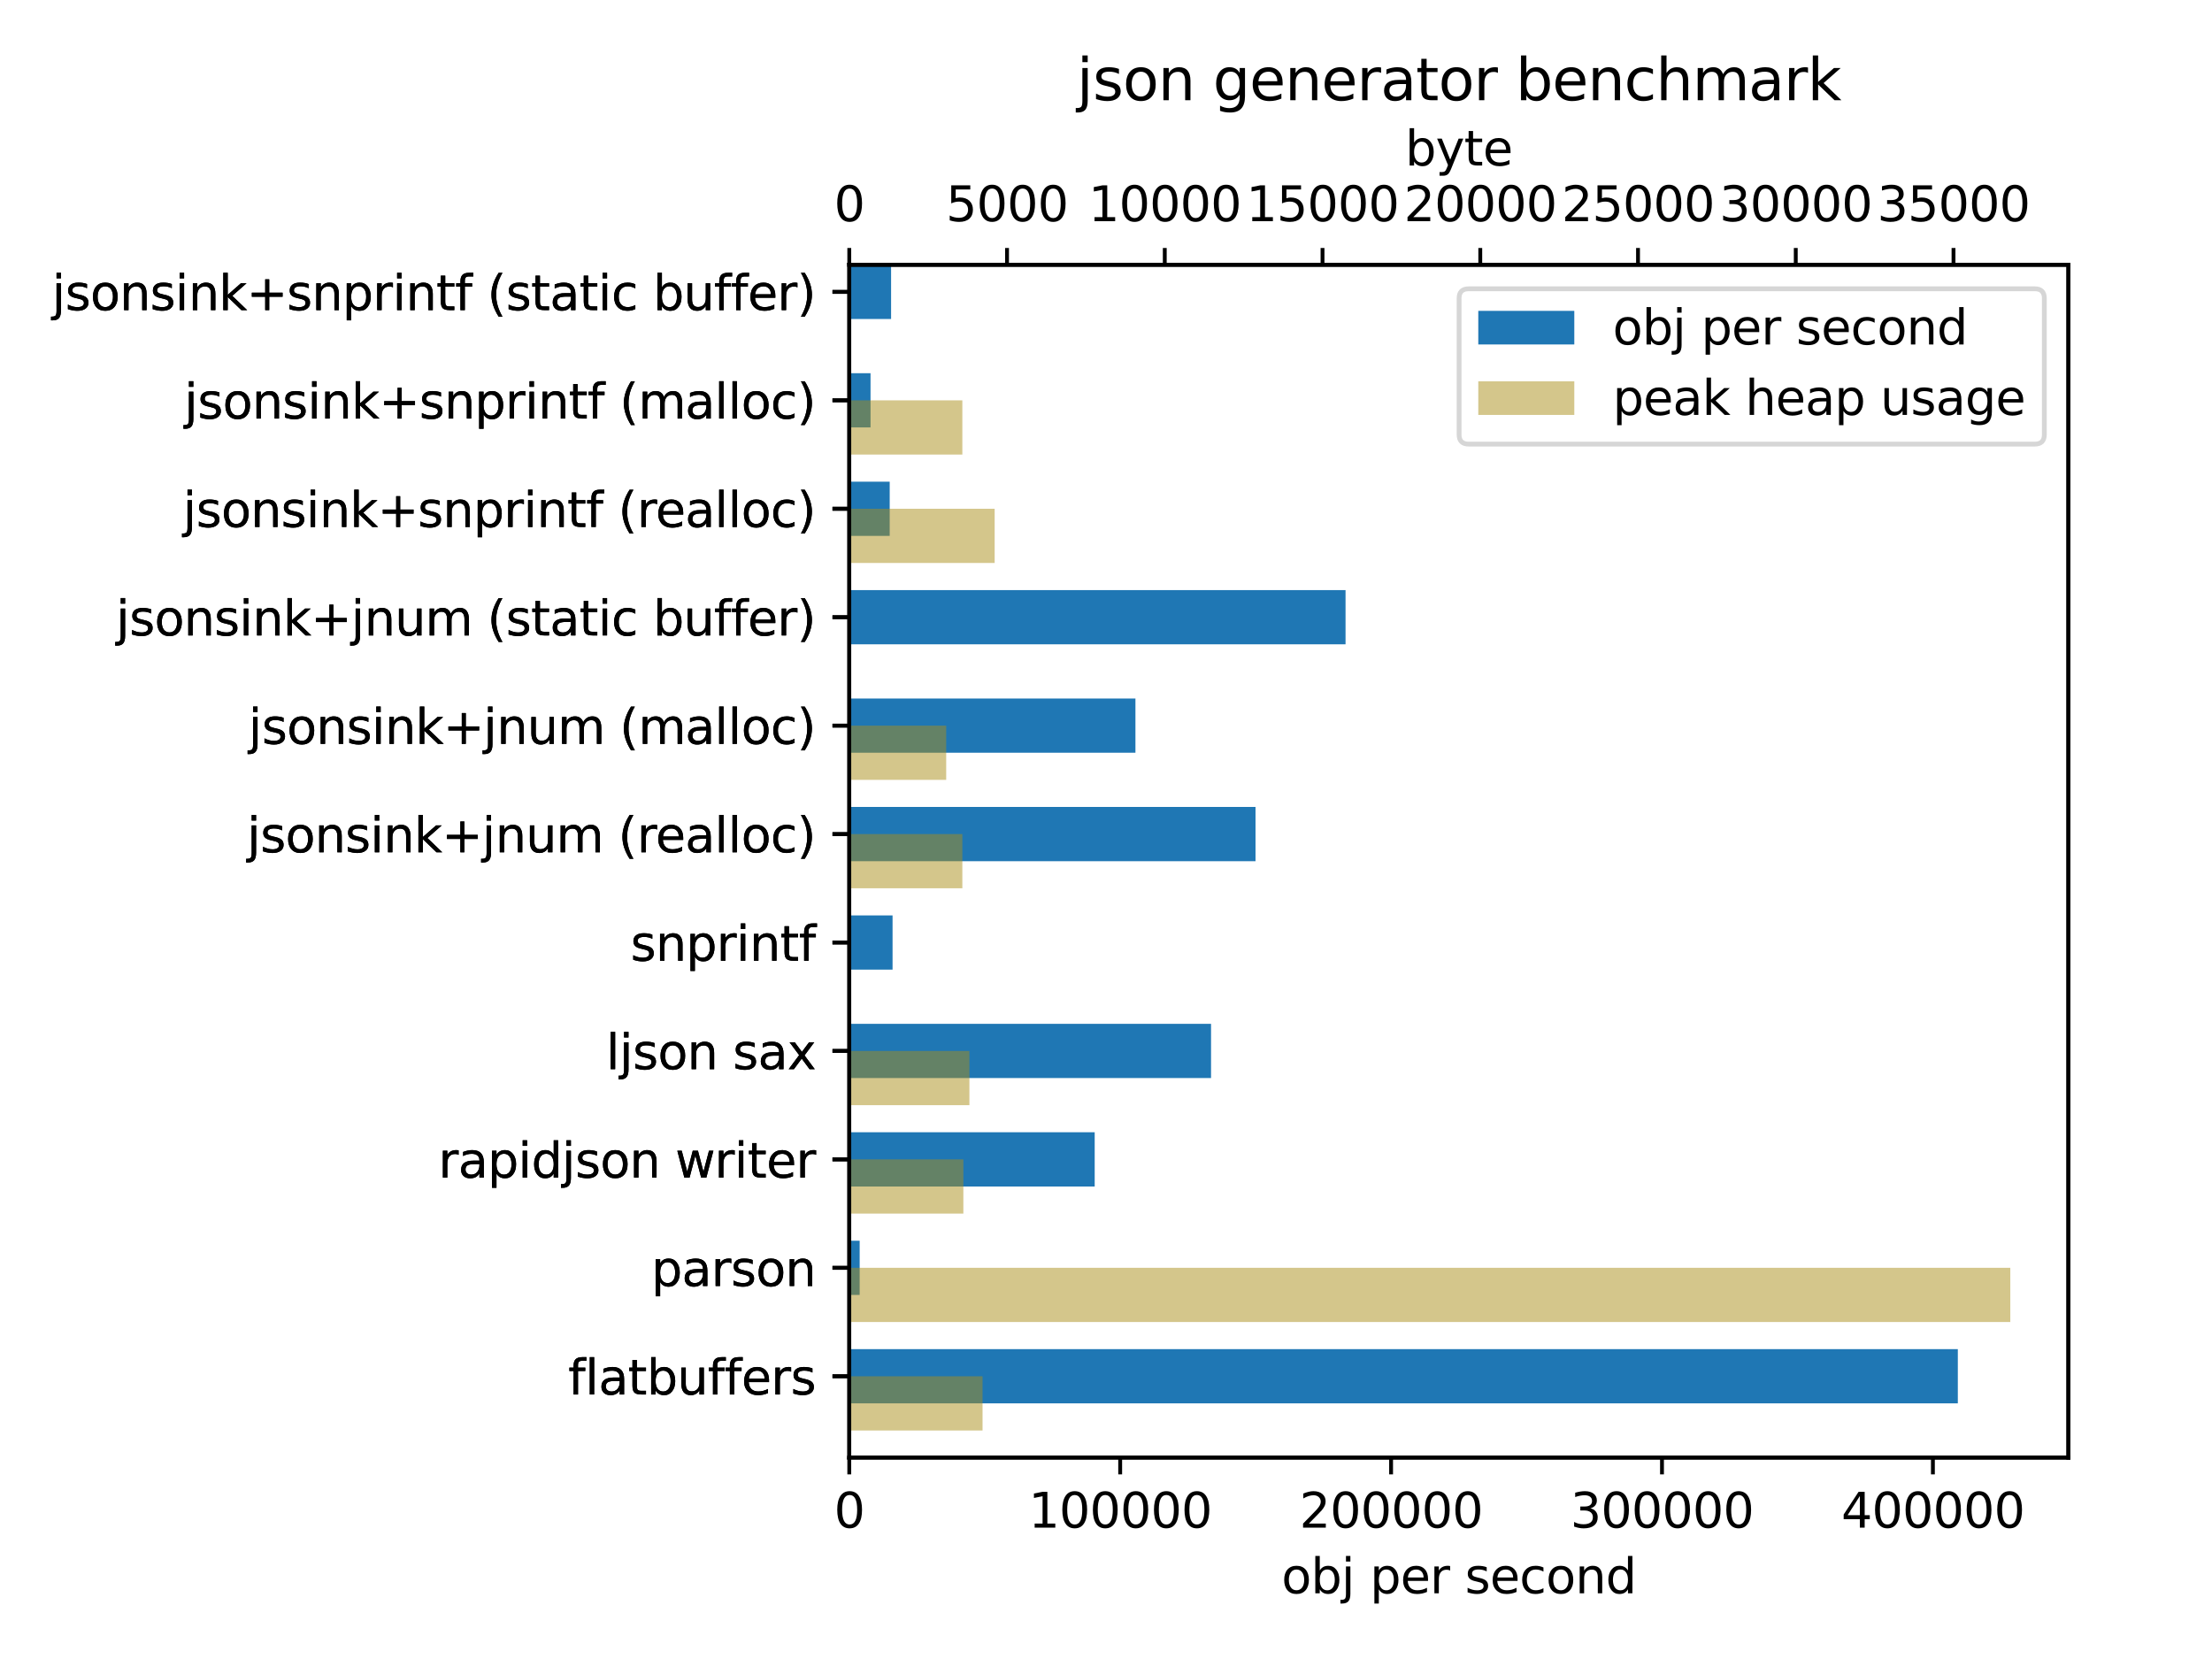 <?xml version="1.0" encoding="utf-8" standalone="no"?>
<!DOCTYPE svg PUBLIC "-//W3C//DTD SVG 1.1//EN"
  "http://www.w3.org/Graphics/SVG/1.1/DTD/svg11.dtd">
<svg xmlns:xlink="http://www.w3.org/1999/xlink" width="460.8pt" height="345.6pt" viewBox="0 0 460.8 345.6" xmlns="http://www.w3.org/2000/svg" version="1.1">
 <defs>
  <style type="text/css">*{stroke-linejoin: round; stroke-linecap: butt}</style>
 </defs>
 <g id="figure_1">
  <g id="patch_1">
   <path d="M 0 345.6 
L 460.8 345.6 
L 460.8 0 
L 0 0 
z
" style="fill: #ffffff"/>
  </g>
  <g id="axes_1">
   <g id="patch_2">
    <path d="M 176.92 303.64 
L 430.875 303.64 
L 430.875 55.16 
L 176.92 55.16 
z
" style="fill: #ffffff"/>
   </g>
   <g id="patch_3">
    <path d="M 176.92 292.345 
L 407.852 292.345 
L 407.852 281.051 
L 176.92 281.051 
z
" clip-path="url(#pcf5e466052)" style="fill: #1f77b4"/>
   </g>
   <g id="patch_4">
    <path d="M 176.92 269.756 
L 179.084 269.756 
L 179.084 258.462 
L 176.92 258.462 
z
" clip-path="url(#pcf5e466052)" style="fill: #1f77b4"/>
   </g>
   <g id="patch_5">
    <path d="M 176.92 247.167 
L 228.044 247.167 
L 228.044 235.873 
L 176.92 235.873 
z
" clip-path="url(#pcf5e466052)" style="fill: #1f77b4"/>
   </g>
   <g id="patch_6">
    <path d="M 176.92 224.578 
L 252.282 224.578 
L 252.282 213.284 
L 176.92 213.284 
z
" clip-path="url(#pcf5e466052)" style="fill: #1f77b4"/>
   </g>
   <g id="patch_7">
    <path d="M 176.92 201.989 
L 185.937 201.989 
L 185.937 190.695 
L 176.92 190.695 
z
" clip-path="url(#pcf5e466052)" style="fill: #1f77b4"/>
   </g>
   <g id="patch_8">
    <path d="M 176.92 179.4 
L 261.548 179.4 
L 261.548 168.105 
L 176.92 168.105 
z
" clip-path="url(#pcf5e466052)" style="fill: #1f77b4"/>
   </g>
   <g id="patch_9">
    <path d="M 176.92 156.811 
L 236.532 156.811 
L 236.532 145.516 
L 176.92 145.516 
z
" clip-path="url(#pcf5e466052)" style="fill: #1f77b4"/>
   </g>
   <g id="patch_10">
    <path d="M 176.92 134.222 
L 280.301 134.222 
L 280.301 122.927 
L 176.92 122.927 
z
" clip-path="url(#pcf5e466052)" style="fill: #1f77b4"/>
   </g>
   <g id="patch_11">
    <path d="M 176.92 111.633 
L 185.342 111.633 
L 185.342 100.338 
L 176.92 100.338 
z
" clip-path="url(#pcf5e466052)" style="fill: #1f77b4"/>
   </g>
   <g id="patch_12">
    <path d="M 176.92 89.044 
L 181.348 89.044 
L 181.348 77.749 
L 176.92 77.749 
z
" clip-path="url(#pcf5e466052)" style="fill: #1f77b4"/>
   </g>
   <g id="patch_13">
    <path d="M 176.92 66.455 
L 185.629 66.455 
L 185.629 55.16 
L 176.92 55.16 
z
" clip-path="url(#pcf5e466052)" style="fill: #1f77b4"/>
   </g>
   <g id="matplotlib.axis_1">
    <g id="xtick_1">
     <g id="line2d_1">
      <defs>
       <path id="ma764397f74" d="M 0 0 
L 0 3.5 
" style="stroke: #000000; stroke-width: 0.8"/>
      </defs>
      <g>
       <use xlink:href="#ma764397f74" x="176.92" y="303.64" style="stroke: #000000; stroke-width: 0.8"/>
      </g>
     </g>
     <g id="text_1">
      <!-- 0 -->
      <g transform="translate(173.739 318.238) scale(0.1 -0.1)">
       <defs>
        <path id="DejaVuSans-30" d="M 2034 4250 
Q 1547 4250 1301 3770 
Q 1056 3291 1056 2328 
Q 1056 1369 1301 889 
Q 1547 409 2034 409 
Q 2525 409 2770 889 
Q 3016 1369 3016 2328 
Q 3016 3291 2770 3770 
Q 2525 4250 2034 4250 
z
M 2034 4750 
Q 2819 4750 3233 4129 
Q 3647 3509 3647 2328 
Q 3647 1150 3233 529 
Q 2819 -91 2034 -91 
Q 1250 -91 836 529 
Q 422 1150 422 2328 
Q 422 3509 836 4129 
Q 1250 4750 2034 4750 
z
" transform="scale(0.016)"/>
       </defs>
       <use xlink:href="#DejaVuSans-30"/>
      </g>
     </g>
    </g>
    <g id="xtick_2">
     <g id="line2d_2">
      <g>
       <use xlink:href="#ma764397f74" x="233.354" y="303.64" style="stroke: #000000; stroke-width: 0.8"/>
      </g>
     </g>
     <g id="text_2">
      <!-- 100000 -->
      <g transform="translate(214.267 318.238) scale(0.1 -0.1)">
       <defs>
        <path id="DejaVuSans-31" d="M 794 531 
L 1825 531 
L 1825 4091 
L 703 3866 
L 703 4441 
L 1819 4666 
L 2450 4666 
L 2450 531 
L 3481 531 
L 3481 0 
L 794 0 
L 794 531 
z
" transform="scale(0.016)"/>
       </defs>
       <use xlink:href="#DejaVuSans-31"/>
       <use xlink:href="#DejaVuSans-30" transform="translate(63.623 0)"/>
       <use xlink:href="#DejaVuSans-30" transform="translate(127.246 0)"/>
       <use xlink:href="#DejaVuSans-30" transform="translate(190.869 0)"/>
       <use xlink:href="#DejaVuSans-30" transform="translate(254.492 0)"/>
       <use xlink:href="#DejaVuSans-30" transform="translate(318.115 0)"/>
      </g>
     </g>
    </g>
    <g id="xtick_3">
     <g id="line2d_3">
      <g>
       <use xlink:href="#ma764397f74" x="289.789" y="303.64" style="stroke: #000000; stroke-width: 0.8"/>
      </g>
     </g>
     <g id="text_3">
      <!-- 200000 -->
      <g transform="translate(270.701 318.238) scale(0.1 -0.1)">
       <defs>
        <path id="DejaVuSans-32" d="M 1228 531 
L 3431 531 
L 3431 0 
L 469 0 
L 469 531 
Q 828 903 1448 1529 
Q 2069 2156 2228 2338 
Q 2531 2678 2651 2914 
Q 2772 3150 2772 3378 
Q 2772 3750 2511 3984 
Q 2250 4219 1831 4219 
Q 1534 4219 1204 4116 
Q 875 4013 500 3803 
L 500 4441 
Q 881 4594 1212 4672 
Q 1544 4750 1819 4750 
Q 2544 4750 2975 4387 
Q 3406 4025 3406 3419 
Q 3406 3131 3298 2873 
Q 3191 2616 2906 2266 
Q 2828 2175 2409 1742 
Q 1991 1309 1228 531 
z
" transform="scale(0.016)"/>
       </defs>
       <use xlink:href="#DejaVuSans-32"/>
       <use xlink:href="#DejaVuSans-30" transform="translate(63.623 0)"/>
       <use xlink:href="#DejaVuSans-30" transform="translate(127.246 0)"/>
       <use xlink:href="#DejaVuSans-30" transform="translate(190.869 0)"/>
       <use xlink:href="#DejaVuSans-30" transform="translate(254.492 0)"/>
       <use xlink:href="#DejaVuSans-30" transform="translate(318.115 0)"/>
      </g>
     </g>
    </g>
    <g id="xtick_4">
     <g id="line2d_4">
      <g>
       <use xlink:href="#ma764397f74" x="346.223" y="303.64" style="stroke: #000000; stroke-width: 0.8"/>
      </g>
     </g>
     <g id="text_4">
      <!-- 300000 -->
      <g transform="translate(327.136 318.238) scale(0.1 -0.1)">
       <defs>
        <path id="DejaVuSans-33" d="M 2597 2516 
Q 3050 2419 3304 2112 
Q 3559 1806 3559 1356 
Q 3559 666 3084 287 
Q 2609 -91 1734 -91 
Q 1441 -91 1130 -33 
Q 819 25 488 141 
L 488 750 
Q 750 597 1062 519 
Q 1375 441 1716 441 
Q 2309 441 2620 675 
Q 2931 909 2931 1356 
Q 2931 1769 2642 2001 
Q 2353 2234 1838 2234 
L 1294 2234 
L 1294 2753 
L 1863 2753 
Q 2328 2753 2575 2939 
Q 2822 3125 2822 3475 
Q 2822 3834 2567 4026 
Q 2313 4219 1838 4219 
Q 1578 4219 1281 4162 
Q 984 4106 628 3988 
L 628 4550 
Q 988 4650 1302 4700 
Q 1616 4750 1894 4750 
Q 2613 4750 3031 4423 
Q 3450 4097 3450 3541 
Q 3450 3153 3228 2886 
Q 3006 2619 2597 2516 
z
" transform="scale(0.016)"/>
       </defs>
       <use xlink:href="#DejaVuSans-33"/>
       <use xlink:href="#DejaVuSans-30" transform="translate(63.623 0)"/>
       <use xlink:href="#DejaVuSans-30" transform="translate(127.246 0)"/>
       <use xlink:href="#DejaVuSans-30" transform="translate(190.869 0)"/>
       <use xlink:href="#DejaVuSans-30" transform="translate(254.492 0)"/>
       <use xlink:href="#DejaVuSans-30" transform="translate(318.115 0)"/>
      </g>
     </g>
    </g>
    <g id="xtick_5">
     <g id="line2d_5">
      <g>
       <use xlink:href="#ma764397f74" x="402.658" y="303.64" style="stroke: #000000; stroke-width: 0.8"/>
      </g>
     </g>
     <g id="text_5">
      <!-- 400000 -->
      <g transform="translate(383.57 318.238) scale(0.1 -0.1)">
       <defs>
        <path id="DejaVuSans-34" d="M 2419 4116 
L 825 1625 
L 2419 1625 
L 2419 4116 
z
M 2253 4666 
L 3047 4666 
L 3047 1625 
L 3713 1625 
L 3713 1100 
L 3047 1100 
L 3047 0 
L 2419 0 
L 2419 1100 
L 313 1100 
L 313 1709 
L 2253 4666 
z
" transform="scale(0.016)"/>
       </defs>
       <use xlink:href="#DejaVuSans-34"/>
       <use xlink:href="#DejaVuSans-30" transform="translate(63.623 0)"/>
       <use xlink:href="#DejaVuSans-30" transform="translate(127.246 0)"/>
       <use xlink:href="#DejaVuSans-30" transform="translate(190.869 0)"/>
       <use xlink:href="#DejaVuSans-30" transform="translate(254.492 0)"/>
       <use xlink:href="#DejaVuSans-30" transform="translate(318.115 0)"/>
      </g>
     </g>
    </g>
    <g id="text_6">
     <!-- obj per second -->
     <g transform="translate(266.958 331.917) scale(0.1 -0.1)">
      <defs>
       <path id="DejaVuSans-6f" d="M 1959 3097 
Q 1497 3097 1228 2736 
Q 959 2375 959 1747 
Q 959 1119 1226 758 
Q 1494 397 1959 397 
Q 2419 397 2687 759 
Q 2956 1122 2956 1747 
Q 2956 2369 2687 2733 
Q 2419 3097 1959 3097 
z
M 1959 3584 
Q 2709 3584 3137 3096 
Q 3566 2609 3566 1747 
Q 3566 888 3137 398 
Q 2709 -91 1959 -91 
Q 1206 -91 779 398 
Q 353 888 353 1747 
Q 353 2609 779 3096 
Q 1206 3584 1959 3584 
z
" transform="scale(0.016)"/>
       <path id="DejaVuSans-62" d="M 3116 1747 
Q 3116 2381 2855 2742 
Q 2594 3103 2138 3103 
Q 1681 3103 1420 2742 
Q 1159 2381 1159 1747 
Q 1159 1113 1420 752 
Q 1681 391 2138 391 
Q 2594 391 2855 752 
Q 3116 1113 3116 1747 
z
M 1159 2969 
Q 1341 3281 1617 3432 
Q 1894 3584 2278 3584 
Q 2916 3584 3314 3078 
Q 3713 2572 3713 1747 
Q 3713 922 3314 415 
Q 2916 -91 2278 -91 
Q 1894 -91 1617 61 
Q 1341 213 1159 525 
L 1159 0 
L 581 0 
L 581 4863 
L 1159 4863 
L 1159 2969 
z
" transform="scale(0.016)"/>
       <path id="DejaVuSans-6a" d="M 603 3500 
L 1178 3500 
L 1178 -63 
Q 1178 -731 923 -1031 
Q 669 -1331 103 -1331 
L -116 -1331 
L -116 -844 
L 38 -844 
Q 366 -844 484 -692 
Q 603 -541 603 -63 
L 603 3500 
z
M 603 4863 
L 1178 4863 
L 1178 4134 
L 603 4134 
L 603 4863 
z
" transform="scale(0.016)"/>
       <path id="DejaVuSans-20" transform="scale(0.016)"/>
       <path id="DejaVuSans-70" d="M 1159 525 
L 1159 -1331 
L 581 -1331 
L 581 3500 
L 1159 3500 
L 1159 2969 
Q 1341 3281 1617 3432 
Q 1894 3584 2278 3584 
Q 2916 3584 3314 3078 
Q 3713 2572 3713 1747 
Q 3713 922 3314 415 
Q 2916 -91 2278 -91 
Q 1894 -91 1617 61 
Q 1341 213 1159 525 
z
M 3116 1747 
Q 3116 2381 2855 2742 
Q 2594 3103 2138 3103 
Q 1681 3103 1420 2742 
Q 1159 2381 1159 1747 
Q 1159 1113 1420 752 
Q 1681 391 2138 391 
Q 2594 391 2855 752 
Q 3116 1113 3116 1747 
z
" transform="scale(0.016)"/>
       <path id="DejaVuSans-65" d="M 3597 1894 
L 3597 1613 
L 953 1613 
Q 991 1019 1311 708 
Q 1631 397 2203 397 
Q 2534 397 2845 478 
Q 3156 559 3463 722 
L 3463 178 
Q 3153 47 2828 -22 
Q 2503 -91 2169 -91 
Q 1331 -91 842 396 
Q 353 884 353 1716 
Q 353 2575 817 3079 
Q 1281 3584 2069 3584 
Q 2775 3584 3186 3129 
Q 3597 2675 3597 1894 
z
M 3022 2063 
Q 3016 2534 2758 2815 
Q 2500 3097 2075 3097 
Q 1594 3097 1305 2825 
Q 1016 2553 972 2059 
L 3022 2063 
z
" transform="scale(0.016)"/>
       <path id="DejaVuSans-72" d="M 2631 2963 
Q 2534 3019 2420 3045 
Q 2306 3072 2169 3072 
Q 1681 3072 1420 2755 
Q 1159 2438 1159 1844 
L 1159 0 
L 581 0 
L 581 3500 
L 1159 3500 
L 1159 2956 
Q 1341 3275 1631 3429 
Q 1922 3584 2338 3584 
Q 2397 3584 2469 3576 
Q 2541 3569 2628 3553 
L 2631 2963 
z
" transform="scale(0.016)"/>
       <path id="DejaVuSans-73" d="M 2834 3397 
L 2834 2853 
Q 2591 2978 2328 3040 
Q 2066 3103 1784 3103 
Q 1356 3103 1142 2972 
Q 928 2841 928 2578 
Q 928 2378 1081 2264 
Q 1234 2150 1697 2047 
L 1894 2003 
Q 2506 1872 2764 1633 
Q 3022 1394 3022 966 
Q 3022 478 2636 193 
Q 2250 -91 1575 -91 
Q 1294 -91 989 -36 
Q 684 19 347 128 
L 347 722 
Q 666 556 975 473 
Q 1284 391 1588 391 
Q 1994 391 2212 530 
Q 2431 669 2431 922 
Q 2431 1156 2273 1281 
Q 2116 1406 1581 1522 
L 1381 1569 
Q 847 1681 609 1914 
Q 372 2147 372 2553 
Q 372 3047 722 3315 
Q 1072 3584 1716 3584 
Q 2034 3584 2315 3537 
Q 2597 3491 2834 3397 
z
" transform="scale(0.016)"/>
       <path id="DejaVuSans-63" d="M 3122 3366 
L 3122 2828 
Q 2878 2963 2633 3030 
Q 2388 3097 2138 3097 
Q 1578 3097 1268 2742 
Q 959 2388 959 1747 
Q 959 1106 1268 751 
Q 1578 397 2138 397 
Q 2388 397 2633 464 
Q 2878 531 3122 666 
L 3122 134 
Q 2881 22 2623 -34 
Q 2366 -91 2075 -91 
Q 1284 -91 818 406 
Q 353 903 353 1747 
Q 353 2603 823 3093 
Q 1294 3584 2113 3584 
Q 2378 3584 2631 3529 
Q 2884 3475 3122 3366 
z
" transform="scale(0.016)"/>
       <path id="DejaVuSans-6e" d="M 3513 2113 
L 3513 0 
L 2938 0 
L 2938 2094 
Q 2938 2591 2744 2837 
Q 2550 3084 2163 3084 
Q 1697 3084 1428 2787 
Q 1159 2491 1159 1978 
L 1159 0 
L 581 0 
L 581 3500 
L 1159 3500 
L 1159 2956 
Q 1366 3272 1645 3428 
Q 1925 3584 2291 3584 
Q 2894 3584 3203 3211 
Q 3513 2838 3513 2113 
z
" transform="scale(0.016)"/>
       <path id="DejaVuSans-64" d="M 2906 2969 
L 2906 4863 
L 3481 4863 
L 3481 0 
L 2906 0 
L 2906 525 
Q 2725 213 2448 61 
Q 2172 -91 1784 -91 
Q 1150 -91 751 415 
Q 353 922 353 1747 
Q 353 2572 751 3078 
Q 1150 3584 1784 3584 
Q 2172 3584 2448 3432 
Q 2725 3281 2906 2969 
z
M 947 1747 
Q 947 1113 1208 752 
Q 1469 391 1925 391 
Q 2381 391 2643 752 
Q 2906 1113 2906 1747 
Q 2906 2381 2643 2742 
Q 2381 3103 1925 3103 
Q 1469 3103 1208 2742 
Q 947 2381 947 1747 
z
" transform="scale(0.016)"/>
      </defs>
      <use xlink:href="#DejaVuSans-6f"/>
      <use xlink:href="#DejaVuSans-62" transform="translate(61.182 0)"/>
      <use xlink:href="#DejaVuSans-6a" transform="translate(124.658 0)"/>
      <use xlink:href="#DejaVuSans-20" transform="translate(152.441 0)"/>
      <use xlink:href="#DejaVuSans-70" transform="translate(184.229 0)"/>
      <use xlink:href="#DejaVuSans-65" transform="translate(247.705 0)"/>
      <use xlink:href="#DejaVuSans-72" transform="translate(309.229 0)"/>
      <use xlink:href="#DejaVuSans-20" transform="translate(350.342 0)"/>
      <use xlink:href="#DejaVuSans-73" transform="translate(382.129 0)"/>
      <use xlink:href="#DejaVuSans-65" transform="translate(434.229 0)"/>
      <use xlink:href="#DejaVuSans-63" transform="translate(495.752 0)"/>
      <use xlink:href="#DejaVuSans-6f" transform="translate(550.732 0)"/>
      <use xlink:href="#DejaVuSans-6e" transform="translate(611.914 0)"/>
      <use xlink:href="#DejaVuSans-64" transform="translate(675.293 0)"/>
     </g>
    </g>
   </g>
   <g id="matplotlib.axis_2">
    <g id="ytick_1">
     <g id="line2d_6">
      <defs>
       <path id="mb9e44c673e" d="M 0 0 
L -3.5 0 
" style="stroke: #000000; stroke-width: 0.8"/>
      </defs>
      <g>
       <use xlink:href="#mb9e44c673e" x="176.92" y="286.698" style="stroke: #000000; stroke-width: 0.8"/>
      </g>
     </g>
     <g id="text_7">
      <!-- flatbuffers -->
      <g transform="translate(118.373 290.497) scale(0.1 -0.1)">
       <defs>
        <path id="DejaVuSans-66" d="M 2375 4863 
L 2375 4384 
L 1825 4384 
Q 1516 4384 1395 4259 
Q 1275 4134 1275 3809 
L 1275 3500 
L 2222 3500 
L 2222 3053 
L 1275 3053 
L 1275 0 
L 697 0 
L 697 3053 
L 147 3053 
L 147 3500 
L 697 3500 
L 697 3744 
Q 697 4328 969 4595 
Q 1241 4863 1831 4863 
L 2375 4863 
z
" transform="scale(0.016)"/>
        <path id="DejaVuSans-6c" d="M 603 4863 
L 1178 4863 
L 1178 0 
L 603 0 
L 603 4863 
z
" transform="scale(0.016)"/>
        <path id="DejaVuSans-61" d="M 2194 1759 
Q 1497 1759 1228 1600 
Q 959 1441 959 1056 
Q 959 750 1161 570 
Q 1363 391 1709 391 
Q 2188 391 2477 730 
Q 2766 1069 2766 1631 
L 2766 1759 
L 2194 1759 
z
M 3341 1997 
L 3341 0 
L 2766 0 
L 2766 531 
Q 2569 213 2275 61 
Q 1981 -91 1556 -91 
Q 1019 -91 701 211 
Q 384 513 384 1019 
Q 384 1609 779 1909 
Q 1175 2209 1959 2209 
L 2766 2209 
L 2766 2266 
Q 2766 2663 2505 2880 
Q 2244 3097 1772 3097 
Q 1472 3097 1187 3025 
Q 903 2953 641 2809 
L 641 3341 
Q 956 3463 1253 3523 
Q 1550 3584 1831 3584 
Q 2591 3584 2966 3190 
Q 3341 2797 3341 1997 
z
" transform="scale(0.016)"/>
        <path id="DejaVuSans-74" d="M 1172 4494 
L 1172 3500 
L 2356 3500 
L 2356 3053 
L 1172 3053 
L 1172 1153 
Q 1172 725 1289 603 
Q 1406 481 1766 481 
L 2356 481 
L 2356 0 
L 1766 0 
Q 1100 0 847 248 
Q 594 497 594 1153 
L 594 3053 
L 172 3053 
L 172 3500 
L 594 3500 
L 594 4494 
L 1172 4494 
z
" transform="scale(0.016)"/>
        <path id="DejaVuSans-75" d="M 544 1381 
L 544 3500 
L 1119 3500 
L 1119 1403 
Q 1119 906 1312 657 
Q 1506 409 1894 409 
Q 2359 409 2629 706 
Q 2900 1003 2900 1516 
L 2900 3500 
L 3475 3500 
L 3475 0 
L 2900 0 
L 2900 538 
Q 2691 219 2414 64 
Q 2138 -91 1772 -91 
Q 1169 -91 856 284 
Q 544 659 544 1381 
z
M 1991 3584 
L 1991 3584 
z
" transform="scale(0.016)"/>
       </defs>
       <use xlink:href="#DejaVuSans-66"/>
       <use xlink:href="#DejaVuSans-6c" transform="translate(35.205 0)"/>
       <use xlink:href="#DejaVuSans-61" transform="translate(62.988 0)"/>
       <use xlink:href="#DejaVuSans-74" transform="translate(124.268 0)"/>
       <use xlink:href="#DejaVuSans-62" transform="translate(163.477 0)"/>
       <use xlink:href="#DejaVuSans-75" transform="translate(226.953 0)"/>
       <use xlink:href="#DejaVuSans-66" transform="translate(290.332 0)"/>
       <use xlink:href="#DejaVuSans-66" transform="translate(325.537 0)"/>
       <use xlink:href="#DejaVuSans-65" transform="translate(360.742 0)"/>
       <use xlink:href="#DejaVuSans-72" transform="translate(422.266 0)"/>
       <use xlink:href="#DejaVuSans-73" transform="translate(463.379 0)"/>
      </g>
     </g>
    </g>
    <g id="ytick_2">
     <g id="line2d_7">
      <g>
       <use xlink:href="#mb9e44c673e" x="176.92" y="264.109" style="stroke: #000000; stroke-width: 0.8"/>
      </g>
     </g>
     <g id="text_8">
      <!-- parson -->
      <g transform="translate(135.667 267.908) scale(0.1 -0.1)">
       <use xlink:href="#DejaVuSans-70"/>
       <use xlink:href="#DejaVuSans-61" transform="translate(63.477 0)"/>
       <use xlink:href="#DejaVuSans-72" transform="translate(124.756 0)"/>
       <use xlink:href="#DejaVuSans-73" transform="translate(165.869 0)"/>
       <use xlink:href="#DejaVuSans-6f" transform="translate(217.969 0)"/>
       <use xlink:href="#DejaVuSans-6e" transform="translate(279.15 0)"/>
      </g>
     </g>
    </g>
    <g id="ytick_3">
     <g id="line2d_8">
      <g>
       <use xlink:href="#mb9e44c673e" x="176.92" y="241.52" style="stroke: #000000; stroke-width: 0.8"/>
      </g>
     </g>
     <g id="text_9">
      <!-- rapidjson writer -->
      <g transform="translate(91.332 245.319) scale(0.1 -0.1)">
       <defs>
        <path id="DejaVuSans-69" d="M 603 3500 
L 1178 3500 
L 1178 0 
L 603 0 
L 603 3500 
z
M 603 4863 
L 1178 4863 
L 1178 4134 
L 603 4134 
L 603 4863 
z
" transform="scale(0.016)"/>
        <path id="DejaVuSans-77" d="M 269 3500 
L 844 3500 
L 1563 769 
L 2278 3500 
L 2956 3500 
L 3675 769 
L 4391 3500 
L 4966 3500 
L 4050 0 
L 3372 0 
L 2619 2869 
L 1863 0 
L 1184 0 
L 269 3500 
z
" transform="scale(0.016)"/>
       </defs>
       <use xlink:href="#DejaVuSans-72"/>
       <use xlink:href="#DejaVuSans-61" transform="translate(41.113 0)"/>
       <use xlink:href="#DejaVuSans-70" transform="translate(102.393 0)"/>
       <use xlink:href="#DejaVuSans-69" transform="translate(165.869 0)"/>
       <use xlink:href="#DejaVuSans-64" transform="translate(193.652 0)"/>
       <use xlink:href="#DejaVuSans-6a" transform="translate(257.129 0)"/>
       <use xlink:href="#DejaVuSans-73" transform="translate(284.912 0)"/>
       <use xlink:href="#DejaVuSans-6f" transform="translate(337.012 0)"/>
       <use xlink:href="#DejaVuSans-6e" transform="translate(398.193 0)"/>
       <use xlink:href="#DejaVuSans-20" transform="translate(461.572 0)"/>
       <use xlink:href="#DejaVuSans-77" transform="translate(493.359 0)"/>
       <use xlink:href="#DejaVuSans-72" transform="translate(575.146 0)"/>
       <use xlink:href="#DejaVuSans-69" transform="translate(616.26 0)"/>
       <use xlink:href="#DejaVuSans-74" transform="translate(644.043 0)"/>
       <use xlink:href="#DejaVuSans-65" transform="translate(683.252 0)"/>
       <use xlink:href="#DejaVuSans-72" transform="translate(744.775 0)"/>
      </g>
     </g>
    </g>
    <g id="ytick_4">
     <g id="line2d_9">
      <g>
       <use xlink:href="#mb9e44c673e" x="176.92" y="218.931" style="stroke: #000000; stroke-width: 0.8"/>
      </g>
     </g>
     <g id="text_10">
      <!-- ljson sax -->
      <g transform="translate(126.264 222.73) scale(0.1 -0.1)">
       <defs>
        <path id="DejaVuSans-78" d="M 3513 3500 
L 2247 1797 
L 3578 0 
L 2900 0 
L 1881 1375 
L 863 0 
L 184 0 
L 1544 1831 
L 300 3500 
L 978 3500 
L 1906 2253 
L 2834 3500 
L 3513 3500 
z
" transform="scale(0.016)"/>
       </defs>
       <use xlink:href="#DejaVuSans-6c"/>
       <use xlink:href="#DejaVuSans-6a" transform="translate(27.783 0)"/>
       <use xlink:href="#DejaVuSans-73" transform="translate(55.566 0)"/>
       <use xlink:href="#DejaVuSans-6f" transform="translate(107.666 0)"/>
       <use xlink:href="#DejaVuSans-6e" transform="translate(168.848 0)"/>
       <use xlink:href="#DejaVuSans-20" transform="translate(232.227 0)"/>
       <use xlink:href="#DejaVuSans-73" transform="translate(264.014 0)"/>
       <use xlink:href="#DejaVuSans-61" transform="translate(316.113 0)"/>
       <use xlink:href="#DejaVuSans-78" transform="translate(377.393 0)"/>
      </g>
     </g>
    </g>
    <g id="ytick_5">
     <g id="line2d_10">
      <g>
       <use xlink:href="#mb9e44c673e" x="176.92" y="196.342" style="stroke: #000000; stroke-width: 0.8"/>
      </g>
     </g>
     <g id="text_11">
      <!-- snprintf -->
      <g transform="translate(131.357 200.141) scale(0.1 -0.1)">
       <use xlink:href="#DejaVuSans-73"/>
       <use xlink:href="#DejaVuSans-6e" transform="translate(52.1 0)"/>
       <use xlink:href="#DejaVuSans-70" transform="translate(115.479 0)"/>
       <use xlink:href="#DejaVuSans-72" transform="translate(178.955 0)"/>
       <use xlink:href="#DejaVuSans-69" transform="translate(220.068 0)"/>
       <use xlink:href="#DejaVuSans-6e" transform="translate(247.852 0)"/>
       <use xlink:href="#DejaVuSans-74" transform="translate(311.23 0)"/>
       <use xlink:href="#DejaVuSans-66" transform="translate(350.439 0)"/>
      </g>
     </g>
    </g>
    <g id="ytick_6">
     <g id="line2d_11">
      <g>
       <use xlink:href="#mb9e44c673e" x="176.92" y="173.753" style="stroke: #000000; stroke-width: 0.8"/>
      </g>
     </g>
     <g id="text_12">
      <!-- jsonsink+jnum (realloc) -->
      <g transform="translate(51.465 177.552) scale(0.1 -0.1)">
       <defs>
        <path id="DejaVuSans-6b" d="M 581 4863 
L 1159 4863 
L 1159 1991 
L 2875 3500 
L 3609 3500 
L 1753 1863 
L 3688 0 
L 2938 0 
L 1159 1709 
L 1159 0 
L 581 0 
L 581 4863 
z
" transform="scale(0.016)"/>
        <path id="DejaVuSans-2b" d="M 2944 4013 
L 2944 2272 
L 4684 2272 
L 4684 1741 
L 2944 1741 
L 2944 0 
L 2419 0 
L 2419 1741 
L 678 1741 
L 678 2272 
L 2419 2272 
L 2419 4013 
L 2944 4013 
z
" transform="scale(0.016)"/>
        <path id="DejaVuSans-6d" d="M 3328 2828 
Q 3544 3216 3844 3400 
Q 4144 3584 4550 3584 
Q 5097 3584 5394 3201 
Q 5691 2819 5691 2113 
L 5691 0 
L 5113 0 
L 5113 2094 
Q 5113 2597 4934 2840 
Q 4756 3084 4391 3084 
Q 3944 3084 3684 2787 
Q 3425 2491 3425 1978 
L 3425 0 
L 2847 0 
L 2847 2094 
Q 2847 2600 2669 2842 
Q 2491 3084 2119 3084 
Q 1678 3084 1418 2786 
Q 1159 2488 1159 1978 
L 1159 0 
L 581 0 
L 581 3500 
L 1159 3500 
L 1159 2956 
Q 1356 3278 1631 3431 
Q 1906 3584 2284 3584 
Q 2666 3584 2933 3390 
Q 3200 3197 3328 2828 
z
" transform="scale(0.016)"/>
        <path id="DejaVuSans-28" d="M 1984 4856 
Q 1566 4138 1362 3434 
Q 1159 2731 1159 2009 
Q 1159 1288 1364 580 
Q 1569 -128 1984 -844 
L 1484 -844 
Q 1016 -109 783 600 
Q 550 1309 550 2009 
Q 550 2706 781 3412 
Q 1013 4119 1484 4856 
L 1984 4856 
z
" transform="scale(0.016)"/>
        <path id="DejaVuSans-29" d="M 513 4856 
L 1013 4856 
Q 1481 4119 1714 3412 
Q 1947 2706 1947 2009 
Q 1947 1309 1714 600 
Q 1481 -109 1013 -844 
L 513 -844 
Q 928 -128 1133 580 
Q 1338 1288 1338 2009 
Q 1338 2731 1133 3434 
Q 928 4138 513 4856 
z
" transform="scale(0.016)"/>
       </defs>
       <use xlink:href="#DejaVuSans-6a"/>
       <use xlink:href="#DejaVuSans-73" transform="translate(27.783 0)"/>
       <use xlink:href="#DejaVuSans-6f" transform="translate(79.883 0)"/>
       <use xlink:href="#DejaVuSans-6e" transform="translate(141.064 0)"/>
       <use xlink:href="#DejaVuSans-73" transform="translate(204.443 0)"/>
       <use xlink:href="#DejaVuSans-69" transform="translate(256.543 0)"/>
       <use xlink:href="#DejaVuSans-6e" transform="translate(284.326 0)"/>
       <use xlink:href="#DejaVuSans-6b" transform="translate(347.705 0)"/>
       <use xlink:href="#DejaVuSans-2b" transform="translate(405.615 0)"/>
       <use xlink:href="#DejaVuSans-6a" transform="translate(489.404 0)"/>
       <use xlink:href="#DejaVuSans-6e" transform="translate(517.188 0)"/>
       <use xlink:href="#DejaVuSans-75" transform="translate(580.566 0)"/>
       <use xlink:href="#DejaVuSans-6d" transform="translate(643.945 0)"/>
       <use xlink:href="#DejaVuSans-20" transform="translate(741.357 0)"/>
       <use xlink:href="#DejaVuSans-28" transform="translate(773.145 0)"/>
       <use xlink:href="#DejaVuSans-72" transform="translate(812.158 0)"/>
       <use xlink:href="#DejaVuSans-65" transform="translate(851.021 0)"/>
       <use xlink:href="#DejaVuSans-61" transform="translate(912.545 0)"/>
       <use xlink:href="#DejaVuSans-6c" transform="translate(973.824 0)"/>
       <use xlink:href="#DejaVuSans-6c" transform="translate(1001.607 0)"/>
       <use xlink:href="#DejaVuSans-6f" transform="translate(1029.391 0)"/>
       <use xlink:href="#DejaVuSans-63" transform="translate(1090.572 0)"/>
       <use xlink:href="#DejaVuSans-29" transform="translate(1145.553 0)"/>
      </g>
     </g>
    </g>
    <g id="ytick_7">
     <g id="line2d_12">
      <g>
       <use xlink:href="#mb9e44c673e" x="176.92" y="151.164" style="stroke: #000000; stroke-width: 0.8"/>
      </g>
     </g>
     <g id="text_13">
      <!-- jsonsink+jnum (malloc) -->
      <g transform="translate(51.764 154.963) scale(0.1 -0.1)">
       <use xlink:href="#DejaVuSans-6a"/>
       <use xlink:href="#DejaVuSans-73" transform="translate(27.783 0)"/>
       <use xlink:href="#DejaVuSans-6f" transform="translate(79.883 0)"/>
       <use xlink:href="#DejaVuSans-6e" transform="translate(141.064 0)"/>
       <use xlink:href="#DejaVuSans-73" transform="translate(204.443 0)"/>
       <use xlink:href="#DejaVuSans-69" transform="translate(256.543 0)"/>
       <use xlink:href="#DejaVuSans-6e" transform="translate(284.326 0)"/>
       <use xlink:href="#DejaVuSans-6b" transform="translate(347.705 0)"/>
       <use xlink:href="#DejaVuSans-2b" transform="translate(405.615 0)"/>
       <use xlink:href="#DejaVuSans-6a" transform="translate(489.404 0)"/>
       <use xlink:href="#DejaVuSans-6e" transform="translate(517.188 0)"/>
       <use xlink:href="#DejaVuSans-75" transform="translate(580.566 0)"/>
       <use xlink:href="#DejaVuSans-6d" transform="translate(643.945 0)"/>
       <use xlink:href="#DejaVuSans-20" transform="translate(741.357 0)"/>
       <use xlink:href="#DejaVuSans-28" transform="translate(773.145 0)"/>
       <use xlink:href="#DejaVuSans-6d" transform="translate(812.158 0)"/>
       <use xlink:href="#DejaVuSans-61" transform="translate(909.57 0)"/>
       <use xlink:href="#DejaVuSans-6c" transform="translate(970.85 0)"/>
       <use xlink:href="#DejaVuSans-6c" transform="translate(998.633 0)"/>
       <use xlink:href="#DejaVuSans-6f" transform="translate(1026.416 0)"/>
       <use xlink:href="#DejaVuSans-63" transform="translate(1087.598 0)"/>
       <use xlink:href="#DejaVuSans-29" transform="translate(1142.578 0)"/>
      </g>
     </g>
    </g>
    <g id="ytick_8">
     <g id="line2d_13">
      <g>
       <use xlink:href="#mb9e44c673e" x="176.92" y="128.575" style="stroke: #000000; stroke-width: 0.8"/>
      </g>
     </g>
     <g id="text_14">
      <!-- jsonsink+jnum (static buffer) -->
      <g transform="translate(24.183 132.374) scale(0.1 -0.1)">
       <use xlink:href="#DejaVuSans-6a"/>
       <use xlink:href="#DejaVuSans-73" transform="translate(27.783 0)"/>
       <use xlink:href="#DejaVuSans-6f" transform="translate(79.883 0)"/>
       <use xlink:href="#DejaVuSans-6e" transform="translate(141.064 0)"/>
       <use xlink:href="#DejaVuSans-73" transform="translate(204.443 0)"/>
       <use xlink:href="#DejaVuSans-69" transform="translate(256.543 0)"/>
       <use xlink:href="#DejaVuSans-6e" transform="translate(284.326 0)"/>
       <use xlink:href="#DejaVuSans-6b" transform="translate(347.705 0)"/>
       <use xlink:href="#DejaVuSans-2b" transform="translate(405.615 0)"/>
       <use xlink:href="#DejaVuSans-6a" transform="translate(489.404 0)"/>
       <use xlink:href="#DejaVuSans-6e" transform="translate(517.188 0)"/>
       <use xlink:href="#DejaVuSans-75" transform="translate(580.566 0)"/>
       <use xlink:href="#DejaVuSans-6d" transform="translate(643.945 0)"/>
       <use xlink:href="#DejaVuSans-20" transform="translate(741.357 0)"/>
       <use xlink:href="#DejaVuSans-28" transform="translate(773.145 0)"/>
       <use xlink:href="#DejaVuSans-73" transform="translate(812.158 0)"/>
       <use xlink:href="#DejaVuSans-74" transform="translate(864.258 0)"/>
       <use xlink:href="#DejaVuSans-61" transform="translate(903.467 0)"/>
       <use xlink:href="#DejaVuSans-74" transform="translate(964.746 0)"/>
       <use xlink:href="#DejaVuSans-69" transform="translate(1003.955 0)"/>
       <use xlink:href="#DejaVuSans-63" transform="translate(1031.738 0)"/>
       <use xlink:href="#DejaVuSans-20" transform="translate(1086.719 0)"/>
       <use xlink:href="#DejaVuSans-62" transform="translate(1118.506 0)"/>
       <use xlink:href="#DejaVuSans-75" transform="translate(1181.982 0)"/>
       <use xlink:href="#DejaVuSans-66" transform="translate(1245.361 0)"/>
       <use xlink:href="#DejaVuSans-66" transform="translate(1280.566 0)"/>
       <use xlink:href="#DejaVuSans-65" transform="translate(1315.771 0)"/>
       <use xlink:href="#DejaVuSans-72" transform="translate(1377.295 0)"/>
       <use xlink:href="#DejaVuSans-29" transform="translate(1418.408 0)"/>
      </g>
     </g>
    </g>
    <g id="ytick_9">
     <g id="line2d_14">
      <g>
       <use xlink:href="#mb9e44c673e" x="176.92" y="105.985" style="stroke: #000000; stroke-width: 0.8"/>
      </g>
     </g>
     <g id="text_15">
      <!-- jsonsink+snprintf (realloc) -->
      <g transform="translate(38.097 109.785) scale(0.1 -0.1)">
       <use xlink:href="#DejaVuSans-6a"/>
       <use xlink:href="#DejaVuSans-73" transform="translate(27.783 0)"/>
       <use xlink:href="#DejaVuSans-6f" transform="translate(79.883 0)"/>
       <use xlink:href="#DejaVuSans-6e" transform="translate(141.064 0)"/>
       <use xlink:href="#DejaVuSans-73" transform="translate(204.443 0)"/>
       <use xlink:href="#DejaVuSans-69" transform="translate(256.543 0)"/>
       <use xlink:href="#DejaVuSans-6e" transform="translate(284.326 0)"/>
       <use xlink:href="#DejaVuSans-6b" transform="translate(347.705 0)"/>
       <use xlink:href="#DejaVuSans-2b" transform="translate(405.615 0)"/>
       <use xlink:href="#DejaVuSans-73" transform="translate(489.404 0)"/>
       <use xlink:href="#DejaVuSans-6e" transform="translate(541.504 0)"/>
       <use xlink:href="#DejaVuSans-70" transform="translate(604.883 0)"/>
       <use xlink:href="#DejaVuSans-72" transform="translate(668.359 0)"/>
       <use xlink:href="#DejaVuSans-69" transform="translate(709.473 0)"/>
       <use xlink:href="#DejaVuSans-6e" transform="translate(737.256 0)"/>
       <use xlink:href="#DejaVuSans-74" transform="translate(800.635 0)"/>
       <use xlink:href="#DejaVuSans-66" transform="translate(839.844 0)"/>
       <use xlink:href="#DejaVuSans-20" transform="translate(875.049 0)"/>
       <use xlink:href="#DejaVuSans-28" transform="translate(906.836 0)"/>
       <use xlink:href="#DejaVuSans-72" transform="translate(945.85 0)"/>
       <use xlink:href="#DejaVuSans-65" transform="translate(984.713 0)"/>
       <use xlink:href="#DejaVuSans-61" transform="translate(1046.236 0)"/>
       <use xlink:href="#DejaVuSans-6c" transform="translate(1107.516 0)"/>
       <use xlink:href="#DejaVuSans-6c" transform="translate(1135.299 0)"/>
       <use xlink:href="#DejaVuSans-6f" transform="translate(1163.082 0)"/>
       <use xlink:href="#DejaVuSans-63" transform="translate(1224.264 0)"/>
       <use xlink:href="#DejaVuSans-29" transform="translate(1279.244 0)"/>
      </g>
     </g>
    </g>
    <g id="ytick_10">
     <g id="line2d_15">
      <g>
       <use xlink:href="#mb9e44c673e" x="176.92" y="83.396" style="stroke: #000000; stroke-width: 0.8"/>
      </g>
     </g>
     <g id="text_16">
      <!-- jsonsink+snprintf (malloc) -->
      <g transform="translate(38.395 87.196) scale(0.1 -0.1)">
       <use xlink:href="#DejaVuSans-6a"/>
       <use xlink:href="#DejaVuSans-73" transform="translate(27.783 0)"/>
       <use xlink:href="#DejaVuSans-6f" transform="translate(79.883 0)"/>
       <use xlink:href="#DejaVuSans-6e" transform="translate(141.064 0)"/>
       <use xlink:href="#DejaVuSans-73" transform="translate(204.443 0)"/>
       <use xlink:href="#DejaVuSans-69" transform="translate(256.543 0)"/>
       <use xlink:href="#DejaVuSans-6e" transform="translate(284.326 0)"/>
       <use xlink:href="#DejaVuSans-6b" transform="translate(347.705 0)"/>
       <use xlink:href="#DejaVuSans-2b" transform="translate(405.615 0)"/>
       <use xlink:href="#DejaVuSans-73" transform="translate(489.404 0)"/>
       <use xlink:href="#DejaVuSans-6e" transform="translate(541.504 0)"/>
       <use xlink:href="#DejaVuSans-70" transform="translate(604.883 0)"/>
       <use xlink:href="#DejaVuSans-72" transform="translate(668.359 0)"/>
       <use xlink:href="#DejaVuSans-69" transform="translate(709.473 0)"/>
       <use xlink:href="#DejaVuSans-6e" transform="translate(737.256 0)"/>
       <use xlink:href="#DejaVuSans-74" transform="translate(800.635 0)"/>
       <use xlink:href="#DejaVuSans-66" transform="translate(839.844 0)"/>
       <use xlink:href="#DejaVuSans-20" transform="translate(875.049 0)"/>
       <use xlink:href="#DejaVuSans-28" transform="translate(906.836 0)"/>
       <use xlink:href="#DejaVuSans-6d" transform="translate(945.85 0)"/>
       <use xlink:href="#DejaVuSans-61" transform="translate(1043.262 0)"/>
       <use xlink:href="#DejaVuSans-6c" transform="translate(1104.541 0)"/>
       <use xlink:href="#DejaVuSans-6c" transform="translate(1132.324 0)"/>
       <use xlink:href="#DejaVuSans-6f" transform="translate(1160.107 0)"/>
       <use xlink:href="#DejaVuSans-63" transform="translate(1221.289 0)"/>
       <use xlink:href="#DejaVuSans-29" transform="translate(1276.27 0)"/>
      </g>
     </g>
    </g>
    <g id="ytick_11">
     <g id="line2d_16">
      <g>
       <use xlink:href="#mb9e44c673e" x="176.92" y="60.807" style="stroke: #000000; stroke-width: 0.8"/>
      </g>
     </g>
     <g id="text_17">
      <!-- jsonsink+snprintf (static buffer) -->
      <g transform="translate(10.814 64.606) scale(0.1 -0.1)">
       <use xlink:href="#DejaVuSans-6a"/>
       <use xlink:href="#DejaVuSans-73" transform="translate(27.783 0)"/>
       <use xlink:href="#DejaVuSans-6f" transform="translate(79.883 0)"/>
       <use xlink:href="#DejaVuSans-6e" transform="translate(141.064 0)"/>
       <use xlink:href="#DejaVuSans-73" transform="translate(204.443 0)"/>
       <use xlink:href="#DejaVuSans-69" transform="translate(256.543 0)"/>
       <use xlink:href="#DejaVuSans-6e" transform="translate(284.326 0)"/>
       <use xlink:href="#DejaVuSans-6b" transform="translate(347.705 0)"/>
       <use xlink:href="#DejaVuSans-2b" transform="translate(405.615 0)"/>
       <use xlink:href="#DejaVuSans-73" transform="translate(489.404 0)"/>
       <use xlink:href="#DejaVuSans-6e" transform="translate(541.504 0)"/>
       <use xlink:href="#DejaVuSans-70" transform="translate(604.883 0)"/>
       <use xlink:href="#DejaVuSans-72" transform="translate(668.359 0)"/>
       <use xlink:href="#DejaVuSans-69" transform="translate(709.473 0)"/>
       <use xlink:href="#DejaVuSans-6e" transform="translate(737.256 0)"/>
       <use xlink:href="#DejaVuSans-74" transform="translate(800.635 0)"/>
       <use xlink:href="#DejaVuSans-66" transform="translate(839.844 0)"/>
       <use xlink:href="#DejaVuSans-20" transform="translate(875.049 0)"/>
       <use xlink:href="#DejaVuSans-28" transform="translate(906.836 0)"/>
       <use xlink:href="#DejaVuSans-73" transform="translate(945.85 0)"/>
       <use xlink:href="#DejaVuSans-74" transform="translate(997.949 0)"/>
       <use xlink:href="#DejaVuSans-61" transform="translate(1037.158 0)"/>
       <use xlink:href="#DejaVuSans-74" transform="translate(1098.438 0)"/>
       <use xlink:href="#DejaVuSans-69" transform="translate(1137.646 0)"/>
       <use xlink:href="#DejaVuSans-63" transform="translate(1165.43 0)"/>
       <use xlink:href="#DejaVuSans-20" transform="translate(1220.41 0)"/>
       <use xlink:href="#DejaVuSans-62" transform="translate(1252.197 0)"/>
       <use xlink:href="#DejaVuSans-75" transform="translate(1315.674 0)"/>
       <use xlink:href="#DejaVuSans-66" transform="translate(1379.053 0)"/>
       <use xlink:href="#DejaVuSans-66" transform="translate(1414.258 0)"/>
       <use xlink:href="#DejaVuSans-65" transform="translate(1449.463 0)"/>
       <use xlink:href="#DejaVuSans-72" transform="translate(1510.986 0)"/>
       <use xlink:href="#DejaVuSans-29" transform="translate(1552.1 0)"/>
      </g>
     </g>
    </g>
   </g>
   <g id="patch_14">
    <path d="M 176.92 303.64 
L 176.92 55.16 
" style="fill: none; stroke: #000000; stroke-width: 0.8; stroke-linejoin: miter; stroke-linecap: square"/>
   </g>
   <g id="patch_15">
    <path d="M 430.875 303.64 
L 430.875 55.16 
" style="fill: none; stroke: #000000; stroke-width: 0.8; stroke-linejoin: miter; stroke-linecap: square"/>
   </g>
   <g id="patch_16">
    <path d="M 176.92 303.64 
L 430.875 303.64 
" style="fill: none; stroke: #000000; stroke-width: 0.8; stroke-linejoin: miter; stroke-linecap: square"/>
   </g>
   <g id="patch_17">
    <path d="M 176.92 55.16 
L 430.875 55.16 
" style="fill: none; stroke: #000000; stroke-width: 0.8; stroke-linejoin: miter; stroke-linecap: square"/>
   </g>
  </g>
  <g id="axes_2">
   <g id="patch_18">
    <path d="M 176.92 297.993 
L 204.682 297.993 
L 204.682 286.698 
L 176.92 286.698 
z
" clip-path="url(#pcf5e466052)" style="fill: #a98d19; fill-opacity: 0.502"/>
   </g>
   <g id="patch_19">
    <path d="M 176.92 275.404 
L 418.782 275.404 
L 418.782 264.109 
L 176.92 264.109 
z
" clip-path="url(#pcf5e466052)" style="fill: #a98d19; fill-opacity: 0.502"/>
   </g>
   <g id="patch_20">
    <path d="M 176.92 252.815 
L 200.686 252.815 
L 200.686 241.52 
L 176.92 241.52 
z
" clip-path="url(#pcf5e466052)" style="fill: #a98d19; fill-opacity: 0.502"/>
   </g>
   <g id="patch_21">
    <path d="M 176.92 230.225 
L 201.947 230.225 
L 201.947 218.931 
L 176.92 218.931 
z
" clip-path="url(#pcf5e466052)" style="fill: #a98d19; fill-opacity: 0.502"/>
   </g>
   <g id="patch_22">
    <path d="M 176.92 207.636 
L 176.92 207.636 
L 176.92 196.342 
L 176.92 196.342 
z
" clip-path="url(#pcf5e466052)" style="fill: #a98d19; fill-opacity: 0.502"/>
   </g>
   <g id="patch_23">
    <path d="M 176.92 185.047 
L 200.475 185.047 
L 200.475 173.753 
L 176.92 173.753 
z
" clip-path="url(#pcf5e466052)" style="fill: #a98d19; fill-opacity: 0.502"/>
   </g>
   <g id="patch_24">
    <path d="M 176.92 162.458 
L 197.11 162.458 
L 197.11 151.164 
L 176.92 151.164 
z
" clip-path="url(#pcf5e466052)" style="fill: #a98d19; fill-opacity: 0.502"/>
   </g>
   <g id="patch_25">
    <path d="M 176.92 139.869 
L 176.92 139.869 
L 176.92 128.575 
L 176.92 128.575 
z
" clip-path="url(#pcf5e466052)" style="fill: #a98d19; fill-opacity: 0.502"/>
   </g>
   <g id="patch_26">
    <path d="M 176.92 117.28 
L 207.205 117.28 
L 207.205 105.985 
L 176.92 105.985 
z
" clip-path="url(#pcf5e466052)" style="fill: #a98d19; fill-opacity: 0.502"/>
   </g>
   <g id="patch_27">
    <path d="M 176.92 94.691 
L 200.475 94.691 
L 200.475 83.396 
L 176.92 83.396 
z
" clip-path="url(#pcf5e466052)" style="fill: #a98d19; fill-opacity: 0.502"/>
   </g>
   <g id="patch_28">
    <path d="M 176.92 72.102 
L 176.92 72.102 
L 176.92 60.807 
L 176.92 60.807 
z
" clip-path="url(#pcf5e466052)" style="fill: #a98d19; fill-opacity: 0.502"/>
   </g>
   <g id="matplotlib.axis_3">
    <g id="xtick_6">
     <g id="line2d_17">
      <defs>
       <path id="m48d72f3a6c" d="M 0 0 
L 0 -3.5 
" style="stroke: #000000; stroke-width: 0.8"/>
      </defs>
      <g>
       <use xlink:href="#m48d72f3a6c" x="176.92" y="55.16" style="stroke: #000000; stroke-width: 0.8"/>
      </g>
     </g>
     <g id="text_18">
      <!-- 0 -->
      <g transform="translate(173.739 46.08) scale(0.1 -0.1)">
       <use xlink:href="#DejaVuSans-30"/>
      </g>
     </g>
    </g>
    <g id="xtick_7">
     <g id="line2d_18">
      <g>
       <use xlink:href="#m48d72f3a6c" x="209.782" y="55.16" style="stroke: #000000; stroke-width: 0.8"/>
      </g>
     </g>
     <g id="text_19">
      <!-- 5000 -->
      <g transform="translate(197.057 46.08) scale(0.1 -0.1)">
       <defs>
        <path id="DejaVuSans-35" d="M 691 4666 
L 3169 4666 
L 3169 4134 
L 1269 4134 
L 1269 2991 
Q 1406 3038 1543 3061 
Q 1681 3084 1819 3084 
Q 2600 3084 3056 2656 
Q 3513 2228 3513 1497 
Q 3513 744 3044 326 
Q 2575 -91 1722 -91 
Q 1428 -91 1123 -41 
Q 819 9 494 109 
L 494 744 
Q 775 591 1075 516 
Q 1375 441 1709 441 
Q 2250 441 2565 725 
Q 2881 1009 2881 1497 
Q 2881 1984 2565 2268 
Q 2250 2553 1709 2553 
Q 1456 2553 1204 2497 
Q 953 2441 691 2322 
L 691 4666 
z
" transform="scale(0.016)"/>
       </defs>
       <use xlink:href="#DejaVuSans-35"/>
       <use xlink:href="#DejaVuSans-30" transform="translate(63.623 0)"/>
       <use xlink:href="#DejaVuSans-30" transform="translate(127.246 0)"/>
       <use xlink:href="#DejaVuSans-30" transform="translate(190.869 0)"/>
      </g>
     </g>
    </g>
    <g id="xtick_8">
     <g id="line2d_19">
      <g>
       <use xlink:href="#m48d72f3a6c" x="242.643" y="55.16" style="stroke: #000000; stroke-width: 0.8"/>
      </g>
     </g>
     <g id="text_20">
      <!-- 10000 -->
      <g transform="translate(226.737 46.08) scale(0.1 -0.1)">
       <use xlink:href="#DejaVuSans-31"/>
       <use xlink:href="#DejaVuSans-30" transform="translate(63.623 0)"/>
       <use xlink:href="#DejaVuSans-30" transform="translate(127.246 0)"/>
       <use xlink:href="#DejaVuSans-30" transform="translate(190.869 0)"/>
       <use xlink:href="#DejaVuSans-30" transform="translate(254.492 0)"/>
      </g>
     </g>
    </g>
    <g id="xtick_9">
     <g id="line2d_20">
      <g>
       <use xlink:href="#m48d72f3a6c" x="275.505" y="55.16" style="stroke: #000000; stroke-width: 0.8"/>
      </g>
     </g>
     <g id="text_21">
      <!-- 15000 -->
      <g transform="translate(259.599 46.08) scale(0.1 -0.1)">
       <use xlink:href="#DejaVuSans-31"/>
       <use xlink:href="#DejaVuSans-35" transform="translate(63.623 0)"/>
       <use xlink:href="#DejaVuSans-30" transform="translate(127.246 0)"/>
       <use xlink:href="#DejaVuSans-30" transform="translate(190.869 0)"/>
       <use xlink:href="#DejaVuSans-30" transform="translate(254.492 0)"/>
      </g>
     </g>
    </g>
    <g id="xtick_10">
     <g id="line2d_21">
      <g>
       <use xlink:href="#m48d72f3a6c" x="308.367" y="55.16" style="stroke: #000000; stroke-width: 0.8"/>
      </g>
     </g>
     <g id="text_22">
      <!-- 20000 -->
      <g transform="translate(292.46 46.08) scale(0.1 -0.1)">
       <use xlink:href="#DejaVuSans-32"/>
       <use xlink:href="#DejaVuSans-30" transform="translate(63.623 0)"/>
       <use xlink:href="#DejaVuSans-30" transform="translate(127.246 0)"/>
       <use xlink:href="#DejaVuSans-30" transform="translate(190.869 0)"/>
       <use xlink:href="#DejaVuSans-30" transform="translate(254.492 0)"/>
      </g>
     </g>
    </g>
    <g id="xtick_11">
     <g id="line2d_22">
      <g>
       <use xlink:href="#m48d72f3a6c" x="341.228" y="55.16" style="stroke: #000000; stroke-width: 0.8"/>
      </g>
     </g>
     <g id="text_23">
      <!-- 25000 -->
      <g transform="translate(325.322 46.08) scale(0.1 -0.1)">
       <use xlink:href="#DejaVuSans-32"/>
       <use xlink:href="#DejaVuSans-35" transform="translate(63.623 0)"/>
       <use xlink:href="#DejaVuSans-30" transform="translate(127.246 0)"/>
       <use xlink:href="#DejaVuSans-30" transform="translate(190.869 0)"/>
       <use xlink:href="#DejaVuSans-30" transform="translate(254.492 0)"/>
      </g>
     </g>
    </g>
    <g id="xtick_12">
     <g id="line2d_23">
      <g>
       <use xlink:href="#m48d72f3a6c" x="374.09" y="55.16" style="stroke: #000000; stroke-width: 0.8"/>
      </g>
     </g>
     <g id="text_24">
      <!-- 30000 -->
      <g transform="translate(358.184 46.08) scale(0.1 -0.1)">
       <use xlink:href="#DejaVuSans-33"/>
       <use xlink:href="#DejaVuSans-30" transform="translate(63.623 0)"/>
       <use xlink:href="#DejaVuSans-30" transform="translate(127.246 0)"/>
       <use xlink:href="#DejaVuSans-30" transform="translate(190.869 0)"/>
       <use xlink:href="#DejaVuSans-30" transform="translate(254.492 0)"/>
      </g>
     </g>
    </g>
    <g id="xtick_13">
     <g id="line2d_24">
      <g>
       <use xlink:href="#m48d72f3a6c" x="406.952" y="55.16" style="stroke: #000000; stroke-width: 0.8"/>
      </g>
     </g>
     <g id="text_25">
      <!-- 35000 -->
      <g transform="translate(391.045 46.08) scale(0.1 -0.1)">
       <use xlink:href="#DejaVuSans-33"/>
       <use xlink:href="#DejaVuSans-35" transform="translate(63.623 0)"/>
       <use xlink:href="#DejaVuSans-30" transform="translate(127.246 0)"/>
       <use xlink:href="#DejaVuSans-30" transform="translate(190.869 0)"/>
       <use xlink:href="#DejaVuSans-30" transform="translate(254.492 0)"/>
      </g>
     </g>
    </g>
    <g id="text_26">
     <!-- byte -->
     <g transform="translate(292.727 34.482) scale(0.1 -0.1)">
      <defs>
       <path id="DejaVuSans-79" d="M 2059 -325 
Q 1816 -950 1584 -1140 
Q 1353 -1331 966 -1331 
L 506 -1331 
L 506 -850 
L 844 -850 
Q 1081 -850 1212 -737 
Q 1344 -625 1503 -206 
L 1606 56 
L 191 3500 
L 800 3500 
L 1894 763 
L 2988 3500 
L 3597 3500 
L 2059 -325 
z
" transform="scale(0.016)"/>
      </defs>
      <use xlink:href="#DejaVuSans-62"/>
      <use xlink:href="#DejaVuSans-79" transform="translate(63.477 0)"/>
      <use xlink:href="#DejaVuSans-74" transform="translate(122.656 0)"/>
      <use xlink:href="#DejaVuSans-65" transform="translate(161.865 0)"/>
     </g>
    </g>
   </g>
   <g id="matplotlib.axis_4">
    <g id="ytick_12">
     <g id="line2d_25">
      <g>
       <use xlink:href="#mb9e44c673e" x="176.92" y="286.698" style="stroke: #000000; stroke-width: 0.8"/>
      </g>
     </g>
     <g id="text_27">
      <!-- flatbuffers -->
      <g transform="translate(118.373 290.497) scale(0.1 -0.1)">
       <use xlink:href="#DejaVuSans-66"/>
       <use xlink:href="#DejaVuSans-6c" transform="translate(35.205 0)"/>
       <use xlink:href="#DejaVuSans-61" transform="translate(62.988 0)"/>
       <use xlink:href="#DejaVuSans-74" transform="translate(124.268 0)"/>
       <use xlink:href="#DejaVuSans-62" transform="translate(163.477 0)"/>
       <use xlink:href="#DejaVuSans-75" transform="translate(226.953 0)"/>
       <use xlink:href="#DejaVuSans-66" transform="translate(290.332 0)"/>
       <use xlink:href="#DejaVuSans-66" transform="translate(325.537 0)"/>
       <use xlink:href="#DejaVuSans-65" transform="translate(360.742 0)"/>
       <use xlink:href="#DejaVuSans-72" transform="translate(422.266 0)"/>
       <use xlink:href="#DejaVuSans-73" transform="translate(463.379 0)"/>
      </g>
     </g>
    </g>
    <g id="ytick_13">
     <g id="line2d_26">
      <g>
       <use xlink:href="#mb9e44c673e" x="176.92" y="264.109" style="stroke: #000000; stroke-width: 0.8"/>
      </g>
     </g>
     <g id="text_28">
      <!-- parson -->
      <g transform="translate(135.667 267.908) scale(0.1 -0.1)">
       <use xlink:href="#DejaVuSans-70"/>
       <use xlink:href="#DejaVuSans-61" transform="translate(63.477 0)"/>
       <use xlink:href="#DejaVuSans-72" transform="translate(124.756 0)"/>
       <use xlink:href="#DejaVuSans-73" transform="translate(165.869 0)"/>
       <use xlink:href="#DejaVuSans-6f" transform="translate(217.969 0)"/>
       <use xlink:href="#DejaVuSans-6e" transform="translate(279.15 0)"/>
      </g>
     </g>
    </g>
    <g id="ytick_14">
     <g id="line2d_27">
      <g>
       <use xlink:href="#mb9e44c673e" x="176.92" y="241.52" style="stroke: #000000; stroke-width: 0.8"/>
      </g>
     </g>
     <g id="text_29">
      <!-- rapidjson writer -->
      <g transform="translate(91.332 245.319) scale(0.1 -0.1)">
       <use xlink:href="#DejaVuSans-72"/>
       <use xlink:href="#DejaVuSans-61" transform="translate(41.113 0)"/>
       <use xlink:href="#DejaVuSans-70" transform="translate(102.393 0)"/>
       <use xlink:href="#DejaVuSans-69" transform="translate(165.869 0)"/>
       <use xlink:href="#DejaVuSans-64" transform="translate(193.652 0)"/>
       <use xlink:href="#DejaVuSans-6a" transform="translate(257.129 0)"/>
       <use xlink:href="#DejaVuSans-73" transform="translate(284.912 0)"/>
       <use xlink:href="#DejaVuSans-6f" transform="translate(337.012 0)"/>
       <use xlink:href="#DejaVuSans-6e" transform="translate(398.193 0)"/>
       <use xlink:href="#DejaVuSans-20" transform="translate(461.572 0)"/>
       <use xlink:href="#DejaVuSans-77" transform="translate(493.359 0)"/>
       <use xlink:href="#DejaVuSans-72" transform="translate(575.146 0)"/>
       <use xlink:href="#DejaVuSans-69" transform="translate(616.26 0)"/>
       <use xlink:href="#DejaVuSans-74" transform="translate(644.043 0)"/>
       <use xlink:href="#DejaVuSans-65" transform="translate(683.252 0)"/>
       <use xlink:href="#DejaVuSans-72" transform="translate(744.775 0)"/>
      </g>
     </g>
    </g>
    <g id="ytick_15">
     <g id="line2d_28">
      <g>
       <use xlink:href="#mb9e44c673e" x="176.92" y="218.931" style="stroke: #000000; stroke-width: 0.8"/>
      </g>
     </g>
     <g id="text_30">
      <!-- ljson sax -->
      <g transform="translate(126.264 222.73) scale(0.1 -0.1)">
       <use xlink:href="#DejaVuSans-6c"/>
       <use xlink:href="#DejaVuSans-6a" transform="translate(27.783 0)"/>
       <use xlink:href="#DejaVuSans-73" transform="translate(55.566 0)"/>
       <use xlink:href="#DejaVuSans-6f" transform="translate(107.666 0)"/>
       <use xlink:href="#DejaVuSans-6e" transform="translate(168.848 0)"/>
       <use xlink:href="#DejaVuSans-20" transform="translate(232.227 0)"/>
       <use xlink:href="#DejaVuSans-73" transform="translate(264.014 0)"/>
       <use xlink:href="#DejaVuSans-61" transform="translate(316.113 0)"/>
       <use xlink:href="#DejaVuSans-78" transform="translate(377.393 0)"/>
      </g>
     </g>
    </g>
    <g id="ytick_16">
     <g id="line2d_29">
      <g>
       <use xlink:href="#mb9e44c673e" x="176.92" y="196.342" style="stroke: #000000; stroke-width: 0.8"/>
      </g>
     </g>
     <g id="text_31">
      <!-- snprintf -->
      <g transform="translate(131.357 200.141) scale(0.1 -0.1)">
       <use xlink:href="#DejaVuSans-73"/>
       <use xlink:href="#DejaVuSans-6e" transform="translate(52.1 0)"/>
       <use xlink:href="#DejaVuSans-70" transform="translate(115.479 0)"/>
       <use xlink:href="#DejaVuSans-72" transform="translate(178.955 0)"/>
       <use xlink:href="#DejaVuSans-69" transform="translate(220.068 0)"/>
       <use xlink:href="#DejaVuSans-6e" transform="translate(247.852 0)"/>
       <use xlink:href="#DejaVuSans-74" transform="translate(311.23 0)"/>
       <use xlink:href="#DejaVuSans-66" transform="translate(350.439 0)"/>
      </g>
     </g>
    </g>
    <g id="ytick_17">
     <g id="line2d_30">
      <g>
       <use xlink:href="#mb9e44c673e" x="176.92" y="173.753" style="stroke: #000000; stroke-width: 0.8"/>
      </g>
     </g>
     <g id="text_32">
      <!-- jsonsink+jnum (realloc) -->
      <g transform="translate(51.465 177.552) scale(0.1 -0.1)">
       <use xlink:href="#DejaVuSans-6a"/>
       <use xlink:href="#DejaVuSans-73" transform="translate(27.783 0)"/>
       <use xlink:href="#DejaVuSans-6f" transform="translate(79.883 0)"/>
       <use xlink:href="#DejaVuSans-6e" transform="translate(141.064 0)"/>
       <use xlink:href="#DejaVuSans-73" transform="translate(204.443 0)"/>
       <use xlink:href="#DejaVuSans-69" transform="translate(256.543 0)"/>
       <use xlink:href="#DejaVuSans-6e" transform="translate(284.326 0)"/>
       <use xlink:href="#DejaVuSans-6b" transform="translate(347.705 0)"/>
       <use xlink:href="#DejaVuSans-2b" transform="translate(405.615 0)"/>
       <use xlink:href="#DejaVuSans-6a" transform="translate(489.404 0)"/>
       <use xlink:href="#DejaVuSans-6e" transform="translate(517.188 0)"/>
       <use xlink:href="#DejaVuSans-75" transform="translate(580.566 0)"/>
       <use xlink:href="#DejaVuSans-6d" transform="translate(643.945 0)"/>
       <use xlink:href="#DejaVuSans-20" transform="translate(741.357 0)"/>
       <use xlink:href="#DejaVuSans-28" transform="translate(773.145 0)"/>
       <use xlink:href="#DejaVuSans-72" transform="translate(812.158 0)"/>
       <use xlink:href="#DejaVuSans-65" transform="translate(851.021 0)"/>
       <use xlink:href="#DejaVuSans-61" transform="translate(912.545 0)"/>
       <use xlink:href="#DejaVuSans-6c" transform="translate(973.824 0)"/>
       <use xlink:href="#DejaVuSans-6c" transform="translate(1001.607 0)"/>
       <use xlink:href="#DejaVuSans-6f" transform="translate(1029.391 0)"/>
       <use xlink:href="#DejaVuSans-63" transform="translate(1090.572 0)"/>
       <use xlink:href="#DejaVuSans-29" transform="translate(1145.553 0)"/>
      </g>
     </g>
    </g>
    <g id="ytick_18">
     <g id="line2d_31">
      <g>
       <use xlink:href="#mb9e44c673e" x="176.92" y="151.164" style="stroke: #000000; stroke-width: 0.8"/>
      </g>
     </g>
     <g id="text_33">
      <!-- jsonsink+jnum (malloc) -->
      <g transform="translate(51.764 154.963) scale(0.1 -0.1)">
       <use xlink:href="#DejaVuSans-6a"/>
       <use xlink:href="#DejaVuSans-73" transform="translate(27.783 0)"/>
       <use xlink:href="#DejaVuSans-6f" transform="translate(79.883 0)"/>
       <use xlink:href="#DejaVuSans-6e" transform="translate(141.064 0)"/>
       <use xlink:href="#DejaVuSans-73" transform="translate(204.443 0)"/>
       <use xlink:href="#DejaVuSans-69" transform="translate(256.543 0)"/>
       <use xlink:href="#DejaVuSans-6e" transform="translate(284.326 0)"/>
       <use xlink:href="#DejaVuSans-6b" transform="translate(347.705 0)"/>
       <use xlink:href="#DejaVuSans-2b" transform="translate(405.615 0)"/>
       <use xlink:href="#DejaVuSans-6a" transform="translate(489.404 0)"/>
       <use xlink:href="#DejaVuSans-6e" transform="translate(517.188 0)"/>
       <use xlink:href="#DejaVuSans-75" transform="translate(580.566 0)"/>
       <use xlink:href="#DejaVuSans-6d" transform="translate(643.945 0)"/>
       <use xlink:href="#DejaVuSans-20" transform="translate(741.357 0)"/>
       <use xlink:href="#DejaVuSans-28" transform="translate(773.145 0)"/>
       <use xlink:href="#DejaVuSans-6d" transform="translate(812.158 0)"/>
       <use xlink:href="#DejaVuSans-61" transform="translate(909.57 0)"/>
       <use xlink:href="#DejaVuSans-6c" transform="translate(970.85 0)"/>
       <use xlink:href="#DejaVuSans-6c" transform="translate(998.633 0)"/>
       <use xlink:href="#DejaVuSans-6f" transform="translate(1026.416 0)"/>
       <use xlink:href="#DejaVuSans-63" transform="translate(1087.598 0)"/>
       <use xlink:href="#DejaVuSans-29" transform="translate(1142.578 0)"/>
      </g>
     </g>
    </g>
    <g id="ytick_19">
     <g id="line2d_32">
      <g>
       <use xlink:href="#mb9e44c673e" x="176.92" y="128.575" style="stroke: #000000; stroke-width: 0.8"/>
      </g>
     </g>
     <g id="text_34">
      <!-- jsonsink+jnum (static buffer) -->
      <g transform="translate(24.183 132.374) scale(0.1 -0.1)">
       <use xlink:href="#DejaVuSans-6a"/>
       <use xlink:href="#DejaVuSans-73" transform="translate(27.783 0)"/>
       <use xlink:href="#DejaVuSans-6f" transform="translate(79.883 0)"/>
       <use xlink:href="#DejaVuSans-6e" transform="translate(141.064 0)"/>
       <use xlink:href="#DejaVuSans-73" transform="translate(204.443 0)"/>
       <use xlink:href="#DejaVuSans-69" transform="translate(256.543 0)"/>
       <use xlink:href="#DejaVuSans-6e" transform="translate(284.326 0)"/>
       <use xlink:href="#DejaVuSans-6b" transform="translate(347.705 0)"/>
       <use xlink:href="#DejaVuSans-2b" transform="translate(405.615 0)"/>
       <use xlink:href="#DejaVuSans-6a" transform="translate(489.404 0)"/>
       <use xlink:href="#DejaVuSans-6e" transform="translate(517.188 0)"/>
       <use xlink:href="#DejaVuSans-75" transform="translate(580.566 0)"/>
       <use xlink:href="#DejaVuSans-6d" transform="translate(643.945 0)"/>
       <use xlink:href="#DejaVuSans-20" transform="translate(741.357 0)"/>
       <use xlink:href="#DejaVuSans-28" transform="translate(773.145 0)"/>
       <use xlink:href="#DejaVuSans-73" transform="translate(812.158 0)"/>
       <use xlink:href="#DejaVuSans-74" transform="translate(864.258 0)"/>
       <use xlink:href="#DejaVuSans-61" transform="translate(903.467 0)"/>
       <use xlink:href="#DejaVuSans-74" transform="translate(964.746 0)"/>
       <use xlink:href="#DejaVuSans-69" transform="translate(1003.955 0)"/>
       <use xlink:href="#DejaVuSans-63" transform="translate(1031.738 0)"/>
       <use xlink:href="#DejaVuSans-20" transform="translate(1086.719 0)"/>
       <use xlink:href="#DejaVuSans-62" transform="translate(1118.506 0)"/>
       <use xlink:href="#DejaVuSans-75" transform="translate(1181.982 0)"/>
       <use xlink:href="#DejaVuSans-66" transform="translate(1245.361 0)"/>
       <use xlink:href="#DejaVuSans-66" transform="translate(1280.566 0)"/>
       <use xlink:href="#DejaVuSans-65" transform="translate(1315.771 0)"/>
       <use xlink:href="#DejaVuSans-72" transform="translate(1377.295 0)"/>
       <use xlink:href="#DejaVuSans-29" transform="translate(1418.408 0)"/>
      </g>
     </g>
    </g>
    <g id="ytick_20">
     <g id="line2d_33">
      <g>
       <use xlink:href="#mb9e44c673e" x="176.92" y="105.985" style="stroke: #000000; stroke-width: 0.8"/>
      </g>
     </g>
     <g id="text_35">
      <!-- jsonsink+snprintf (realloc) -->
      <g transform="translate(38.097 109.785) scale(0.1 -0.1)">
       <use xlink:href="#DejaVuSans-6a"/>
       <use xlink:href="#DejaVuSans-73" transform="translate(27.783 0)"/>
       <use xlink:href="#DejaVuSans-6f" transform="translate(79.883 0)"/>
       <use xlink:href="#DejaVuSans-6e" transform="translate(141.064 0)"/>
       <use xlink:href="#DejaVuSans-73" transform="translate(204.443 0)"/>
       <use xlink:href="#DejaVuSans-69" transform="translate(256.543 0)"/>
       <use xlink:href="#DejaVuSans-6e" transform="translate(284.326 0)"/>
       <use xlink:href="#DejaVuSans-6b" transform="translate(347.705 0)"/>
       <use xlink:href="#DejaVuSans-2b" transform="translate(405.615 0)"/>
       <use xlink:href="#DejaVuSans-73" transform="translate(489.404 0)"/>
       <use xlink:href="#DejaVuSans-6e" transform="translate(541.504 0)"/>
       <use xlink:href="#DejaVuSans-70" transform="translate(604.883 0)"/>
       <use xlink:href="#DejaVuSans-72" transform="translate(668.359 0)"/>
       <use xlink:href="#DejaVuSans-69" transform="translate(709.473 0)"/>
       <use xlink:href="#DejaVuSans-6e" transform="translate(737.256 0)"/>
       <use xlink:href="#DejaVuSans-74" transform="translate(800.635 0)"/>
       <use xlink:href="#DejaVuSans-66" transform="translate(839.844 0)"/>
       <use xlink:href="#DejaVuSans-20" transform="translate(875.049 0)"/>
       <use xlink:href="#DejaVuSans-28" transform="translate(906.836 0)"/>
       <use xlink:href="#DejaVuSans-72" transform="translate(945.85 0)"/>
       <use xlink:href="#DejaVuSans-65" transform="translate(984.713 0)"/>
       <use xlink:href="#DejaVuSans-61" transform="translate(1046.236 0)"/>
       <use xlink:href="#DejaVuSans-6c" transform="translate(1107.516 0)"/>
       <use xlink:href="#DejaVuSans-6c" transform="translate(1135.299 0)"/>
       <use xlink:href="#DejaVuSans-6f" transform="translate(1163.082 0)"/>
       <use xlink:href="#DejaVuSans-63" transform="translate(1224.264 0)"/>
       <use xlink:href="#DejaVuSans-29" transform="translate(1279.244 0)"/>
      </g>
     </g>
    </g>
    <g id="ytick_21">
     <g id="line2d_34">
      <g>
       <use xlink:href="#mb9e44c673e" x="176.92" y="83.396" style="stroke: #000000; stroke-width: 0.8"/>
      </g>
     </g>
     <g id="text_36">
      <!-- jsonsink+snprintf (malloc) -->
      <g transform="translate(38.395 87.196) scale(0.1 -0.1)">
       <use xlink:href="#DejaVuSans-6a"/>
       <use xlink:href="#DejaVuSans-73" transform="translate(27.783 0)"/>
       <use xlink:href="#DejaVuSans-6f" transform="translate(79.883 0)"/>
       <use xlink:href="#DejaVuSans-6e" transform="translate(141.064 0)"/>
       <use xlink:href="#DejaVuSans-73" transform="translate(204.443 0)"/>
       <use xlink:href="#DejaVuSans-69" transform="translate(256.543 0)"/>
       <use xlink:href="#DejaVuSans-6e" transform="translate(284.326 0)"/>
       <use xlink:href="#DejaVuSans-6b" transform="translate(347.705 0)"/>
       <use xlink:href="#DejaVuSans-2b" transform="translate(405.615 0)"/>
       <use xlink:href="#DejaVuSans-73" transform="translate(489.404 0)"/>
       <use xlink:href="#DejaVuSans-6e" transform="translate(541.504 0)"/>
       <use xlink:href="#DejaVuSans-70" transform="translate(604.883 0)"/>
       <use xlink:href="#DejaVuSans-72" transform="translate(668.359 0)"/>
       <use xlink:href="#DejaVuSans-69" transform="translate(709.473 0)"/>
       <use xlink:href="#DejaVuSans-6e" transform="translate(737.256 0)"/>
       <use xlink:href="#DejaVuSans-74" transform="translate(800.635 0)"/>
       <use xlink:href="#DejaVuSans-66" transform="translate(839.844 0)"/>
       <use xlink:href="#DejaVuSans-20" transform="translate(875.049 0)"/>
       <use xlink:href="#DejaVuSans-28" transform="translate(906.836 0)"/>
       <use xlink:href="#DejaVuSans-6d" transform="translate(945.85 0)"/>
       <use xlink:href="#DejaVuSans-61" transform="translate(1043.262 0)"/>
       <use xlink:href="#DejaVuSans-6c" transform="translate(1104.541 0)"/>
       <use xlink:href="#DejaVuSans-6c" transform="translate(1132.324 0)"/>
       <use xlink:href="#DejaVuSans-6f" transform="translate(1160.107 0)"/>
       <use xlink:href="#DejaVuSans-63" transform="translate(1221.289 0)"/>
       <use xlink:href="#DejaVuSans-29" transform="translate(1276.27 0)"/>
      </g>
     </g>
    </g>
    <g id="ytick_22">
     <g id="line2d_35">
      <g>
       <use xlink:href="#mb9e44c673e" x="176.92" y="60.807" style="stroke: #000000; stroke-width: 0.8"/>
      </g>
     </g>
     <g id="text_37">
      <!-- jsonsink+snprintf (static buffer) -->
      <g transform="translate(10.814 64.606) scale(0.1 -0.1)">
       <use xlink:href="#DejaVuSans-6a"/>
       <use xlink:href="#DejaVuSans-73" transform="translate(27.783 0)"/>
       <use xlink:href="#DejaVuSans-6f" transform="translate(79.883 0)"/>
       <use xlink:href="#DejaVuSans-6e" transform="translate(141.064 0)"/>
       <use xlink:href="#DejaVuSans-73" transform="translate(204.443 0)"/>
       <use xlink:href="#DejaVuSans-69" transform="translate(256.543 0)"/>
       <use xlink:href="#DejaVuSans-6e" transform="translate(284.326 0)"/>
       <use xlink:href="#DejaVuSans-6b" transform="translate(347.705 0)"/>
       <use xlink:href="#DejaVuSans-2b" transform="translate(405.615 0)"/>
       <use xlink:href="#DejaVuSans-73" transform="translate(489.404 0)"/>
       <use xlink:href="#DejaVuSans-6e" transform="translate(541.504 0)"/>
       <use xlink:href="#DejaVuSans-70" transform="translate(604.883 0)"/>
       <use xlink:href="#DejaVuSans-72" transform="translate(668.359 0)"/>
       <use xlink:href="#DejaVuSans-69" transform="translate(709.473 0)"/>
       <use xlink:href="#DejaVuSans-6e" transform="translate(737.256 0)"/>
       <use xlink:href="#DejaVuSans-74" transform="translate(800.635 0)"/>
       <use xlink:href="#DejaVuSans-66" transform="translate(839.844 0)"/>
       <use xlink:href="#DejaVuSans-20" transform="translate(875.049 0)"/>
       <use xlink:href="#DejaVuSans-28" transform="translate(906.836 0)"/>
       <use xlink:href="#DejaVuSans-73" transform="translate(945.85 0)"/>
       <use xlink:href="#DejaVuSans-74" transform="translate(997.949 0)"/>
       <use xlink:href="#DejaVuSans-61" transform="translate(1037.158 0)"/>
       <use xlink:href="#DejaVuSans-74" transform="translate(1098.438 0)"/>
       <use xlink:href="#DejaVuSans-69" transform="translate(1137.646 0)"/>
       <use xlink:href="#DejaVuSans-63" transform="translate(1165.43 0)"/>
       <use xlink:href="#DejaVuSans-20" transform="translate(1220.41 0)"/>
       <use xlink:href="#DejaVuSans-62" transform="translate(1252.197 0)"/>
       <use xlink:href="#DejaVuSans-75" transform="translate(1315.674 0)"/>
       <use xlink:href="#DejaVuSans-66" transform="translate(1379.053 0)"/>
       <use xlink:href="#DejaVuSans-66" transform="translate(1414.258 0)"/>
       <use xlink:href="#DejaVuSans-65" transform="translate(1449.463 0)"/>
       <use xlink:href="#DejaVuSans-72" transform="translate(1510.986 0)"/>
       <use xlink:href="#DejaVuSans-29" transform="translate(1552.1 0)"/>
      </g>
     </g>
    </g>
   </g>
   <g id="patch_29">
    <path d="M 176.92 303.64 
L 176.92 55.16 
" style="fill: none; stroke: #000000; stroke-width: 0.8; stroke-linejoin: miter; stroke-linecap: square"/>
   </g>
   <g id="patch_30">
    <path d="M 430.875 303.64 
L 430.875 55.16 
" style="fill: none; stroke: #000000; stroke-width: 0.8; stroke-linejoin: miter; stroke-linecap: square"/>
   </g>
   <g id="patch_31">
    <path d="M 176.92 303.64 
L 430.875 303.64 
" style="fill: none; stroke: #000000; stroke-width: 0.8; stroke-linejoin: miter; stroke-linecap: square"/>
   </g>
   <g id="patch_32">
    <path d="M 176.92 55.16 
L 430.875 55.16 
" style="fill: none; stroke: #000000; stroke-width: 0.8; stroke-linejoin: miter; stroke-linecap: square"/>
   </g>
   <g id="text_38">
    <!-- json generator benchmark -->
    <g transform="translate(224.322 20.883) scale(0.12 -0.12)">
     <defs>
      <path id="DejaVuSans-67" d="M 2906 1791 
Q 2906 2416 2648 2759 
Q 2391 3103 1925 3103 
Q 1463 3103 1205 2759 
Q 947 2416 947 1791 
Q 947 1169 1205 825 
Q 1463 481 1925 481 
Q 2391 481 2648 825 
Q 2906 1169 2906 1791 
z
M 3481 434 
Q 3481 -459 3084 -895 
Q 2688 -1331 1869 -1331 
Q 1566 -1331 1297 -1286 
Q 1028 -1241 775 -1147 
L 775 -588 
Q 1028 -725 1275 -790 
Q 1522 -856 1778 -856 
Q 2344 -856 2625 -561 
Q 2906 -266 2906 331 
L 2906 616 
Q 2728 306 2450 153 
Q 2172 0 1784 0 
Q 1141 0 747 490 
Q 353 981 353 1791 
Q 353 2603 747 3093 
Q 1141 3584 1784 3584 
Q 2172 3584 2450 3431 
Q 2728 3278 2906 2969 
L 2906 3500 
L 3481 3500 
L 3481 434 
z
" transform="scale(0.016)"/>
      <path id="DejaVuSans-68" d="M 3513 2113 
L 3513 0 
L 2938 0 
L 2938 2094 
Q 2938 2591 2744 2837 
Q 2550 3084 2163 3084 
Q 1697 3084 1428 2787 
Q 1159 2491 1159 1978 
L 1159 0 
L 581 0 
L 581 4863 
L 1159 4863 
L 1159 2956 
Q 1366 3272 1645 3428 
Q 1925 3584 2291 3584 
Q 2894 3584 3203 3211 
Q 3513 2838 3513 2113 
z
" transform="scale(0.016)"/>
     </defs>
     <use xlink:href="#DejaVuSans-6a"/>
     <use xlink:href="#DejaVuSans-73" transform="translate(27.783 0)"/>
     <use xlink:href="#DejaVuSans-6f" transform="translate(79.883 0)"/>
     <use xlink:href="#DejaVuSans-6e" transform="translate(141.064 0)"/>
     <use xlink:href="#DejaVuSans-20" transform="translate(204.443 0)"/>
     <use xlink:href="#DejaVuSans-67" transform="translate(236.23 0)"/>
     <use xlink:href="#DejaVuSans-65" transform="translate(299.707 0)"/>
     <use xlink:href="#DejaVuSans-6e" transform="translate(361.23 0)"/>
     <use xlink:href="#DejaVuSans-65" transform="translate(424.609 0)"/>
     <use xlink:href="#DejaVuSans-72" transform="translate(486.133 0)"/>
     <use xlink:href="#DejaVuSans-61" transform="translate(527.246 0)"/>
     <use xlink:href="#DejaVuSans-74" transform="translate(588.525 0)"/>
     <use xlink:href="#DejaVuSans-6f" transform="translate(627.734 0)"/>
     <use xlink:href="#DejaVuSans-72" transform="translate(688.916 0)"/>
     <use xlink:href="#DejaVuSans-20" transform="translate(730.029 0)"/>
     <use xlink:href="#DejaVuSans-62" transform="translate(761.816 0)"/>
     <use xlink:href="#DejaVuSans-65" transform="translate(825.293 0)"/>
     <use xlink:href="#DejaVuSans-6e" transform="translate(886.816 0)"/>
     <use xlink:href="#DejaVuSans-63" transform="translate(950.195 0)"/>
     <use xlink:href="#DejaVuSans-68" transform="translate(1005.176 0)"/>
     <use xlink:href="#DejaVuSans-6d" transform="translate(1068.555 0)"/>
     <use xlink:href="#DejaVuSans-61" transform="translate(1165.967 0)"/>
     <use xlink:href="#DejaVuSans-72" transform="translate(1227.246 0)"/>
     <use xlink:href="#DejaVuSans-6b" transform="translate(1268.359 0)"/>
    </g>
   </g>
   <g id="legend_1">
    <g id="patch_33">
     <path d="M 305.955 92.516 
L 423.875 92.516 
Q 425.875 92.516 425.875 90.516 
L 425.875 62.16 
Q 425.875 60.16 423.875 60.16 
L 305.955 60.16 
Q 303.955 60.16 303.955 62.16 
L 303.955 90.516 
Q 303.955 92.516 305.955 92.516 
z
" style="fill: #ffffff; opacity: 0.8; stroke: #cccccc; stroke-linejoin: miter"/>
    </g>
    <g id="patch_34">
     <path d="M 307.955 71.758 
L 327.955 71.758 
L 327.955 64.758 
L 307.955 64.758 
z
" style="fill: #1f77b4"/>
    </g>
    <g id="text_39">
     <!-- obj per second -->
     <g transform="translate(335.955 71.758) scale(0.1 -0.1)">
      <use xlink:href="#DejaVuSans-6f"/>
      <use xlink:href="#DejaVuSans-62" transform="translate(61.182 0)"/>
      <use xlink:href="#DejaVuSans-6a" transform="translate(124.658 0)"/>
      <use xlink:href="#DejaVuSans-20" transform="translate(152.441 0)"/>
      <use xlink:href="#DejaVuSans-70" transform="translate(184.229 0)"/>
      <use xlink:href="#DejaVuSans-65" transform="translate(247.705 0)"/>
      <use xlink:href="#DejaVuSans-72" transform="translate(309.229 0)"/>
      <use xlink:href="#DejaVuSans-20" transform="translate(350.342 0)"/>
      <use xlink:href="#DejaVuSans-73" transform="translate(382.129 0)"/>
      <use xlink:href="#DejaVuSans-65" transform="translate(434.229 0)"/>
      <use xlink:href="#DejaVuSans-63" transform="translate(495.752 0)"/>
      <use xlink:href="#DejaVuSans-6f" transform="translate(550.732 0)"/>
      <use xlink:href="#DejaVuSans-6e" transform="translate(611.914 0)"/>
      <use xlink:href="#DejaVuSans-64" transform="translate(675.293 0)"/>
     </g>
    </g>
    <g id="patch_35">
     <path d="M 307.955 86.437 
L 327.955 86.437 
L 327.955 79.437 
L 307.955 79.437 
z
" style="fill: #a98d19; fill-opacity: 0.502"/>
    </g>
    <g id="text_40">
     <!-- peak heap usage -->
     <g transform="translate(335.955 86.437) scale(0.1 -0.1)">
      <use xlink:href="#DejaVuSans-70"/>
      <use xlink:href="#DejaVuSans-65" transform="translate(63.477 0)"/>
      <use xlink:href="#DejaVuSans-61" transform="translate(125 0)"/>
      <use xlink:href="#DejaVuSans-6b" transform="translate(186.279 0)"/>
      <use xlink:href="#DejaVuSans-20" transform="translate(244.189 0)"/>
      <use xlink:href="#DejaVuSans-68" transform="translate(275.977 0)"/>
      <use xlink:href="#DejaVuSans-65" transform="translate(339.355 0)"/>
      <use xlink:href="#DejaVuSans-61" transform="translate(400.879 0)"/>
      <use xlink:href="#DejaVuSans-70" transform="translate(462.158 0)"/>
      <use xlink:href="#DejaVuSans-20" transform="translate(525.635 0)"/>
      <use xlink:href="#DejaVuSans-75" transform="translate(557.422 0)"/>
      <use xlink:href="#DejaVuSans-73" transform="translate(620.801 0)"/>
      <use xlink:href="#DejaVuSans-61" transform="translate(672.9 0)"/>
      <use xlink:href="#DejaVuSans-67" transform="translate(734.18 0)"/>
      <use xlink:href="#DejaVuSans-65" transform="translate(797.656 0)"/>
     </g>
    </g>
   </g>
  </g>
 </g>
 <defs>
  <clipPath id="pcf5e466052">
   <rect x="176.92" y="55.16" width="253.955" height="248.48"/>
  </clipPath>
 </defs>
</svg>
